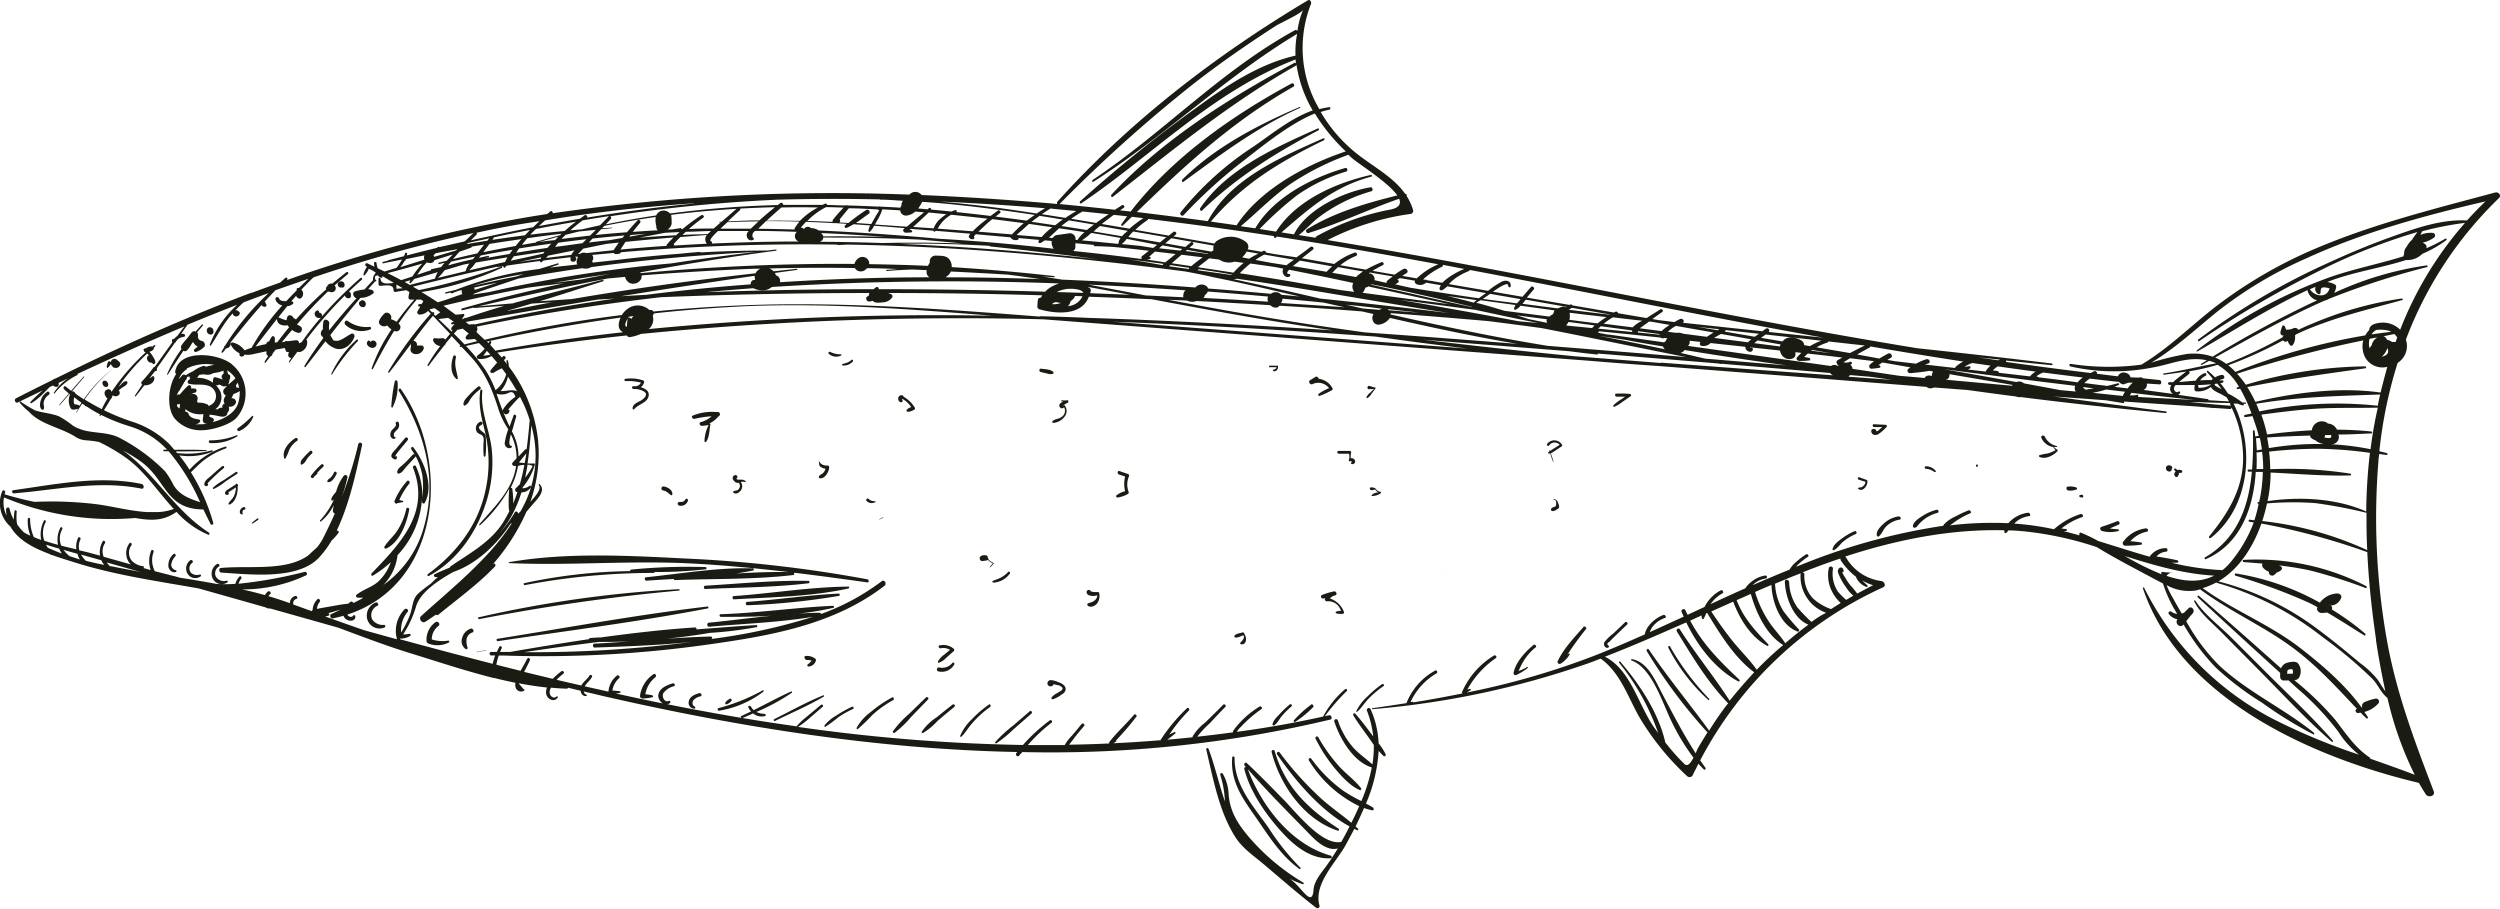 <svg xmlns="http://www.w3.org/2000/svg" viewBox="0 0 437.26 158.91"><defs><style>.cls-1{fill:#1a1c14;}</style></defs><g id="Layer_2" data-name="Layer 2"><g id="Layer_2-2" data-name="Layer 2"><path class="cls-1" d="M2.42,86.29c7.49-.6,14.84-2.34,22.33-.82.52.11.49-.73,0-.83-7.53-1.54-15,.08-22.46,1.1C2,85.78,2.1,86.31,2.42,86.29ZM62.66,77.7a67.4,67.4,0,0,1-2.89,9.24,29.56,29.56,0,0,0,1-3.42.37.37,0,0,0-.63-.32A8.15,8.15,0,0,0,58.79,86c-.33.42-.82.89-.85,1.42,0,.07.08.18.16.15a1.14,1.14,0,0,0,.3-.18A13.49,13.49,0,0,1,56,91c-.09.1,0,.3.14.2a8.35,8.35,0,0,0,2.2-2.8c0,.29-.09.59-.13.88a.57.57,0,0,0,.35.55q-1,2.22-2.1,4.4a9,9,0,0,1-1,1.49l-.07.06-1.52,1.4a0,0,0,0,1,0,0c-4,2.79-10.32,1.69-15.23,2.16-.44,0-.35.78.06.81,5,.3,13.52,1.38,17.2-2.74A17.47,17.47,0,0,0,58,94.55a12,12,0,0,0,1.21-1.35c.11-.15-.06-.5-.26-.37l-.07,0c2.27-4.71,3.49-10.56,4.45-15A.33.33,0,1,0,62.66,77.7Zm20.73,36.39,1.67-.35s0-.07,0-.06l-1.66.35S83.36,114.1,83.39,114.09Zm31-13.88c.07,0,.09-.09.07-.16a75.7,75.7,0,0,0,8.92-.47.2.2,0,0,0,0-.4,102.8,102.8,0,0,0-13,.44c-.14,0-.18.15-.14.27A92.62,92.62,0,0,0,91.69,102c-.2,0-.08.38.12.34A119.93,119.93,0,0,1,114.42,100.21Zm37.3,1.11a230.54,230.54,0,0,0-32.18-3.65c-9.93-.51-20.65-1.07-30.48.66-.07,0-.09.15,0,.16,10.13.45,20.31-.41,30.47,0,6.18.27,12.34.85,18.47,1.57-3.07-.06-6.15.07-9.24.25,1-.15,2-.32,3-.53.19,0,.13-.36-.06-.37-6.17-.19-12.56.93-18.7,1.56-.31,0-.22.62.08.6,1.58-.12,3.19-.21,4.8-.3,0,.1.09.19.21.19,6.87-.26,13.84-.08,20.67-.88.19,0,.23-.27.14-.41,4.27.51,8.53,1.09,12.79,1.69C152.05,101.94,152,101.38,151.72,101.32Zm-10.32.28c-6-.13-12,.49-18,.84-.34,0-.34.59,0,.58,6-.28,12.07-.28,18-1A.19.19,0,0,0,141.4,101.6Zm7,1c-6.67.06-13.4,1.19-20.05,1.66-.3,0-.23.59.05.57,6.62-.39,13.56-.47,20-1.9C148.61,102.91,148.57,102.6,148.4,102.61Zm-17.66,2.66c-.36,0-.34.63,0,.6a122.36,122.36,0,0,0,16-1.63c.22,0,.21-.42,0-.41C141.38,104.08,136.07,104.87,130.74,105.27Zm305.74-71.6c-11.4,3.07-22.78,5.85-33.58,10.75a79.85,79.85,0,0,0-14.34,8.47c-4.8,3.54-8.88,7.85-14,10.9a43.45,43.45,0,0,1-12.37-.14c-.28,0-.3.4,0,.46a34.53,34.53,0,0,0,14.28.19c3.39-.59,6.19-2,9.56-1.27l-1,.6c-.11.06,0,.28.08.22l1.3-.73c.2.05.39.1.59.17s.44.17.65.26c-3.06.57-6.09,1.32-9.18,1.78-.12,0-.1.25,0,.23,1.3-.18,2.61-.36,3.93-.57l-1.78,1.4a3.57,3.57,0,0,0-.48.47l-.72,0c-.28,0-.21.49.07.48h.29a2.1,2.1,0,0,0-.19.63,1,1,0,0,0,.53.94l-5.19-.7h0a1,1,0,0,0,.59-1.11l2.23.14c.42,0,.36-.72,0-.76l-2.94-.31a.53.53,0,0,0-.61-.12h-.27L372.64,66a1.1,1.1,0,0,0-.47-.64c.24.17.24.15,0,0a2.22,2.22,0,0,0-.49-.18,1.08,1.08,0,0,0-1.25.64c-1.23-.14-2.45-.3-3.68-.45.13-.23-.21-.58-.51-.43l-.56.3q-7.42-.89-14.82-1.94a.37.37,0,0,0,0-.23c2.66.27,5.33.55,8,.8.18,0,.17-.28,0-.3q-11.71-1.41-23.45-2.65c-34.5-5.64-68.71-13.23-103.21-18.93a45.3,45.3,0,0,1,14.56-4.58.54.54,0,0,0,.38-.72,9.57,9.57,0,0,0-1.12-2.42c.05-.17,0-.37-.23-.34-2.09-3-5.6-4.76-8.52-7.09a26,26,0,0,1-6.27-7.25,13.1,13.1,0,0,1,1.51-.41c.25-.05.21-.47,0-.44a15.05,15.05,0,0,0-1.75.35A21,21,0,0,1,229.3.69c.12-.3-.15-.87-.55-.63-16.09,9.59-31.26,21.25-43.81,35.22a.32.32,0,0,0,0,.4l-.74-.07q-11.46-1-23-1.5a1.39,1.39,0,0,0-1.89-.3c-.1.08-.18.16-.28.23a341.18,341.18,0,0,0-62.34,3.25c0-.22-.22-.49-.43-.32s-.36.31-.54.46l-1.93.3A251.73,251.73,0,0,0,50.14,49l.08-.08c.19-.16-.09-.5-.29-.33l-.92.82c-1.65.59-3.3,1.18-4.95,1.8a.16.16,0,0,0-.13,0l0,0c-11.62,4.37-23,9.43-34.23,15a.83.83,0,0,0-.47.23l-1.44.71c-1.68.83-3.35,1.68-5,2.52-.4.21-.11.92.3.73l.42-.21a.19.19,0,0,0-.05.25A10.77,10.77,0,0,0,5.06,72c2,2.26,5.55,2.75,8.15,4.41A3.76,3.76,0,0,0,14.9,77a19.34,19.34,0,0,1,2.41.3,31.32,31.32,0,0,1,4.75,2.79c3.3,2.36,5.6,6,8.34,8.93a9.54,9.54,0,0,1-2.62.54l-.06,0-2.08,0c-2.93-.19-6-1-8.59-1.35a65,65,0,0,0-11-.43s0,0,0,0C4.32,87.43,2.59,87,.82,86.46a1.87,1.87,0,0,1,.08-.32C1,85.79.48,85.57.36,86a5.46,5.46,0,0,0,1.48,6.12c1.31,2.35,4.11,3.77,6.88,4.8.06,0,.12.1.19.14a.11.11,0,0,0,.15,0c1.28.47,2.55.85,3.65,1.2,7.21,2.31,14.62,3.35,22,4.65l7.33,2.07,4.34,1.23a2.22,2.22,0,0,0,.65.23l.28,0,11.85,3.34c4.29,1.61,8.58,3.24,12.92,4.57s9.34,3,14.23,4.23a.15.15,0,0,0,.13,0c1.23.31,2.47.59,3.71.84a2,2,0,0,0,0,.7,1,1,0,0,0,1.56.65c.09-.07,0-.25-.1-.2l-.86-1,0-.06c1.65.32,3.3.57,4.92.74a2.08,2.08,0,0,0-.16.8,1.34,1.34,0,0,0,.77,1.28.93.93,0,0,0,1.27-.34c.06-.11-.06-.29-.18-.18-.52.46-1.11,0-1.22-.53a1.53,1.53,0,0,1,.22-1c.92.08,1.85.15,2.76.17a.24.24,0,0,0,.23-.16l2.18.52c.08.5.39,1,1,.93.13,0,.12-.22,0-.26a.62.62,0,0,1-.43-.54l3.63.86c23.5,5.38,47.87,9.26,72.19,9.73l-.18.21c-.22.3.24.74.48.44s.4-.42.59-.64a210.82,210.82,0,0,0,53.88-5.69c.39-.1.17-.83-.21-.75l-.76.16a36.37,36.37,0,0,1,3.83-4.4c.18-.16-.09-.5-.28-.33a16.28,16.28,0,0,0-3.86,4.8Q223.87,127,216.33,128a3.3,3.3,0,0,1,.69-.85c.36-.39.74-.76,1.12-1.13a23.76,23.76,0,0,1,2.49-2c.26-.18-.07-.61-.34-.43a16,16,0,0,0-4.51,4.09.8.8,0,0,0-.14.41c-2.08.28-4.15.54-6.23.76h0a15.82,15.82,0,0,1,2.2-2.35c.9-1,1.81-1.94,2.73-2.89.21-.22-.19-.57-.42-.34-1,1.05-2.08,2.08-3.13,3.11a8.79,8.79,0,0,0-2.19,2.41.29.29,0,0,0,0,.16c-1.48.16-3,.3-4.43.43.47-.36.95-.72,1.4-1.11a.14.14,0,0,0-.15-.23c-.3.13-.59.28-.89.43a27.17,27.17,0,0,1,3.4-4.17c.23-.22-.09-.65-.32-.43a30.46,30.46,0,0,0-4.53,5.41.26.26,0,0,0-.06.18c-2.75.23-5.51.41-8.26.54l.46-.32a.17.17,0,0,0,0-.2,49.2,49.2,0,0,0,3.53-4.12c.19-.23-.2-.58-.41-.34-1.37,1.63-3,3.07-4.31,4.76a.21.21,0,0,0,0,.25c-2.35.11-4.7.19-7.06.22a15.72,15.72,0,0,0,1-1.28c.54-.69,1.1-1.36,1.65-2,.2-.25-.22-.59-.44-.34-.55.67-1.1,1.34-1.66,2a8.1,8.1,0,0,0-1.3,1.69q-3.22,0-6.45,0a28,28,0,0,1,4.15-3.91c.24-.18-.05-.6-.3-.42a30.48,30.48,0,0,0-4.7,4.31,313.64,313.64,0,0,1-39.34-3.16,14.62,14.62,0,0,0,2-1.53l2.32-2c.2-.17-.1-.51-.31-.33l-2.53,2.11a11.33,11.33,0,0,0-1.74,1.65s0,0,0,0c-3.15-.45-6.3-.92-9.45-1.45l1.86-.81a2.3,2.3,0,0,0,2.1.45c.22-.06.06-.38-.12-.38a3.21,3.21,0,0,1-1.41-.33,36,36,0,0,0,6.18-3.34c.12-.08,0-.31-.11-.24-2.22,1-4.35,2.18-6.54,3.26a2,2,0,0,1-.47-.59c-.15-.28-.61-.16-.46.15a2.85,2.85,0,0,0,.46.67l-1.68.8c-.15.06-.12.24,0,.33q-6.48-1.09-12.93-2.38a.82.82,0,0,0,.48-.3c.11-.13-.06-.38-.23-.3-.78.37-1.26-.71-1-1.31a3.14,3.14,0,0,1,1.88-1.24c.32-.12.08-.6-.22-.51-1.07.35-2.48.88-2.53,2.2a1.62,1.62,0,0,0,.82,1.31l-.63-.12q-3.85-.78-7.69-1.64c.27,0,.53,0,.79-.09s.11-.25,0-.27c-.44-.06-.87-.1-1.31-.14a3.61,3.61,0,0,1,1.18-2.16c.26-.22-.13-.66-.39-.44a3.94,3.94,0,0,0-1.48,2.8v0l-4.15-.93.06-.11c.36-.56.9-.93,1.21-1.53.14-.27-.29-.51-.44-.24-.36.63-1.1,1.08-1.42,1.74l-4.33-1a9.2,9.2,0,0,1,1.19-1.06c.26-.2-.08-.63-.34-.44a13.14,13.14,0,0,0-1.53,1.33l-5-1.21c.34-.66.68-1.31,1-2,.14-.28-.27-.63-.43-.34-.39.72-.79,1.43-1.19,2.15l-4.22-1.06c0-.21.06-.41.11-.62a8.35,8.35,0,0,1,.3-1l.33,0a.16.16,0,0,0,.14,0l.2,0a206.15,206.15,0,0,0,37-2.07c10.47-1.49,21.25-3.52,29.8-10.13.43-.33,0-1.14-.47-.81a40.32,40.32,0,0,1-10.63,5.75.26.26,0,0,0-.25-.21c-1.19,0-2.4.06-3.6.13a52,52,0,0,0,6-1c.17,0,.12-.36-.06-.35-6.56.28-13.08,1.26-19.67,1.47-.27,0-.21.46.06.46,2.93,0,5.92,0,8.9-.2-3.67.37-7.34.86-11,1.22-.43.05-.34.75.06.71,6-.54,12.19-.74,18.15-1.74a101.55,101.55,0,0,1-17.75,3.87.23.23,0,0,0-.13-.42c-6.78.18-13.55.88-20.32,1.25-.42,0-.35.69,0,.68,5.69-.2,11.43-.4,17.1-1a215.7,215.7,0,0,1-29.4,1.81c4.33-.67,8.66-1.24,13-1.79a113.29,113.29,0,0,0,19.48-1.59,67.46,67.46,0,0,0,8.17-1c.17,0,.13-.37-.05-.36-3.51.19-7,.5-10.52.75a.22.22,0,0,0-.17-.34c-5.53.35-11,1-16.54,1.75-.59,0-1.19.07-1.79.09a.29.29,0,0,0-.26.21c-4.62.68-9.23,1.45-13.82,2.24l-1.75,0c.11-.22.2-.45.31-.67s-.28-.51-.42-.24-.3.59-.44.91l-1,0c-.36,0-.34.59,0,.61l.71,0a9.77,9.77,0,0,0-.44,1.46q-8.15-2.09-16.24-4.3l.08-.12a2.92,2.92,0,0,0,1.76-.48c.15-.09,0-.38-.14-.35a4.78,4.78,0,0,1-1.12.11,18.07,18.07,0,0,0,2.27-4.92c.78-2.48,3.82-4.49,6.49-6,4.11-1.41,7.65-4.83,10-8.41l.27-.15C85.58,97.72,79,102.9,73.63,107.78c-.46.42.17,1.3.7,1s1.28-.84,1.92-1.28a.32.32,0,0,0,.44,0c3.33-2.73,6.93-5.32,9.9-8.44.17-.18,0-.61-.26-.45l-.14.1a35.87,35.87,0,0,0,5.89-9.21c.39-.45.76-.9,1.12-1.31.75-.87,2.34-2.37,1.19-3.5-.1-.11-.23.08-.15.18.48.57-.35,1.7-1.48,2.89a25,25,0,0,0,1.33-10.94A26,26,0,0,0,89,64.11a6,6,0,0,0-.15-1,.14.14,0,1,0-.27.07,4.28,4.28,0,0,1,.07.48l-.5-.66.24-.3c.21-.26-.23-.59-.45-.34l-.16.18c-.25-.3-.53-.58-.78-.87q11.3-1.78,22.63-3a.56.56,0,0,0,.57.29,8,8,0,0,0,1.88-.55,568,568,0,0,1,70.39-2.56q47.81,3.66,95.63,7.26,6,.51,12,.91,23.43,1.8,46.87,3.65a1,1,0,0,0,.56.25,1.47,1.47,0,0,0,.75-.15l5.81.44c2.85.39,5.69.78,8.54,1.14a1.38,1.38,0,0,0,.8.1c8.45,1.07,16.92,2,25.4,2.8.17,0,.16-.27,0-.29q-9.85-1.28-19.68-2.62l9.19.67,3,.49c.17,0,.23-.15.16-.27,4.25.3,8.5.58,12.76.87l2.71.25a.29.29,0,0,0,.22,0l2.84.19a.24.24,0,0,0,.24-.34,20.83,20.83,0,0,1,2.05,8.33c.19,5.7-2.48,10.06-5.93,14.29-.13.16.1.41.27.28,6.83-5.34,7.82-15.87,4-23.51h.68a6.66,6.66,0,0,0,.85.31.19.19,0,0,0,.22-.29h.34c.12,0,.1-.22,0-.22l-.58,0a14.39,14.39,0,0,0-2.5-1.57A17.68,17.68,0,0,0,388.33,67c.14,0,.28,0,.42-.06s.24-.39,0-.41l-.62,0a3.78,3.78,0,0,1,.66-.25c.48-.12.22-.8-.23-.71a4,4,0,0,0-1.15.43,14.32,14.32,0,0,0-1.22-1.12c-.14-.11-.27.12-.16.23.35.38.68.76,1,1.15a2.08,2.08,0,0,0-.21.21c-.65,0-1.31,0-2,.07a2.13,2.13,0,0,1,.94-.8c.28-.12.11-.58-.17-.47a3.06,3.06,0,0,0-1.55,1.31c-1,.07-1.94.16-2.91.24.56-.48,1.15-.93,1.73-1.4a.32.32,0,0,0,0-.47,40.29,40.29,0,0,0,5-1.14,10.59,10.59,0,0,1,3.75,3.85l-.33.1a.16.16,0,0,0,.07.3c.15,0,.3-.06.45-.09a27.8,27.8,0,0,1,2,4.35l-1.15.25c-.22.06-.17.42.06.39l1.26-.18c.26.74.5,1.45.71,2.1.14.45.26.9.38,1.36l-.63.08c0-.3-.05-.6-.08-.89s-.31-.22-.31,0a65,65,0,0,1-.14,6.69h-.64c-.23,0-.16.38.06.38l.54,0c-.55,6-2.46,11.65-8.21,15-.15.09,0,.38.14.31,6.14-2.68,8.34-9,8.75-15.27l1.23,0a25.23,25.23,0,0,1-.64,5.27l-.18,0c-.16,0-.11.33.05.31h.05A25.77,25.77,0,0,1,394.3,91l-.87-.11a.19.19,0,0,0,0,.37l.76.12a23.87,23.87,0,0,1-4.1,7,10.07,10.07,0,0,1-1.36,1.34,46.13,46.13,0,0,1-8.93-1.3l1,0c.29,0,.24-.38,0-.43-1.2-.26-2.41-.48-3.62-.66a2.5,2.5,0,0,1,1.66-.84c.41,0,.32-.65-.07-.62A3.46,3.46,0,0,0,376,97.32s0,0,0,.06c-3-.85-6-1.83-9-2.75a28.26,28.26,0,0,0-3-1.45c-.29-.12-.41.26-.27.46-.92-.25-1.84-.5-2.76-.73l.45-.07c.17,0,.1-.3-.05-.31l-.82-.09a11.76,11.76,0,0,1,3.64-2c.34-.12,0-.63-.29-.53a13,13,0,0,0-4.6,2.61s0,0,0,.06a47.64,47.64,0,0,0-7-1c.1-.1.2-.21.31-.3a4.25,4.25,0,0,1,2.28-1c.4-.06.16-.64-.2-.6a5.6,5.6,0,0,0-2.73,1.16,4.8,4.8,0,0,0-.69.67,62.4,62.4,0,0,0-10.23.38c.17-.11.33-.21.46-.31.28-.23.58-.43.88-.63a13.3,13.3,0,0,1,2.21-1.16c.34-.14,0-.66-.3-.52A19.53,19.53,0,0,0,342,90.34,6,6,0,0,0,340,91.73a1,1,0,0,0-.11.23,108,108,0,0,0-23.75,6.38c-.67.25-1.32.53-2,.79a3.74,3.74,0,0,1,.25-.29,11.59,11.59,0,0,1,1.82-1.45c.27-.17-.06-.6-.32-.43a14.53,14.53,0,0,0-1.87,1.44A4.77,4.77,0,0,0,313,99.63q-3.24,1.31-6.45,2.71a.94.94,0,0,0,.1-.1,4.06,4.06,0,0,1,2.2-1.06c.33-.06.22-.57-.09-.52a5,5,0,0,0-2.49,1.14,4.24,4.24,0,0,0-1,1.09q-3.06,1.36-6.09,2.78a6.08,6.08,0,0,1,2.08-1.89c.33-.18,0-.7-.31-.52a6.78,6.78,0,0,0-2.39,2.16,7.23,7.23,0,0,0-.44.74l-2.95,1.37c-.13-.26-.26-.51-.38-.78a.36.36,0,1,0-.66.29c.12.27.23.54.36.81l-5.95,2.72a4.37,4.37,0,0,1,.47-.91,4.56,4.56,0,0,1,2.21-1.58c.34-.12,0-.63-.28-.52-1.3.45-3,1.86-3.26,3.4-2.81,1.25-5.64,2.47-8.5,3.6a135.11,135.11,0,0,1-22.65,6.57l.65-.39c.1-.07.06-.3-.09-.26l-.45.14a16,16,0,0,1,5-5.52c.27-.18-.08-.61-.35-.44a14.1,14.1,0,0,0-5.56,6.35.22.22,0,0,0,.07.27q-4.29.87-8.61,1.57v0c0-.11-.13-.18-.18-.07l-.29,0a11.13,11.13,0,0,1,4.53-5c.29-.16.05-.65-.22-.5a11.11,11.11,0,0,0-5,5.61.22.22,0,0,0,0,.08c-2,.32-4,.62-6,.9-.09,0-.08.18,0,.17A152.76,152.76,0,0,0,277.84,116c.7-.25,1.39-.53,2.08-.79l.06,0c3.36,2.43,4.66,6.45,6.62,10a46,46,0,0,0,8.47,10.53.63.63,0,0,0,1-.16c.32-.68.67-1.34,1-2,.3.34.61.68.94,1,.18.17.41-.12.28-.3-.32-.42-.62-.86-.92-1.29a67.79,67.79,0,0,1,32-30.27c.58-.26.19-1-.28-1.09a8.35,8.35,0,0,1-6.2-4.11.73.73,0,0,0-.18-.17c9-2.94,18.37-4.84,27.86-4.6a1.71,1.71,0,0,0,0,.32.2.2,0,0,0,.33.13,1.66,1.66,0,0,0,.37-.43c.87,0,1.75.08,2.62.15a59.38,59.38,0,0,1,12.84,2.77c3.26,2,6.69,3.76,10.07,5.57.48.26,1,.53,1.51.79a23.23,23.23,0,0,0,2.49,5.32,1.92,1.92,0,0,1-1-.37c-.28-.21-.69.09-.45.4a2.37,2.37,0,0,0,1.48.91,1.63,1.63,0,0,0-.09.19c-.27.73.67,1.4,1.18.72h0a37.82,37.82,0,0,0,5.7,7.61,52.18,52.18,0,0,0,8,6.06,72,72,0,0,0,9,5.56c.17.08.2-.2.09-.29-5.28-4.26-11.57-7.12-16.57-11.78a34.14,34.14,0,0,1-5.76-7.73l.8-1a2.28,2.28,0,0,0,.42-.5c.32-.52-.34-1.23-.82-.76l-.76.76a1.92,1.92,0,0,1-.42.16c-.54-.92-1.08-1.84-1.59-2.79a15.3,15.3,0,0,1-1.07-2.18,8.16,8.16,0,0,0,5.13.94l.74-.2s0,0,0,0c4.74,3.54,10.15,6,15,9.35s8.51,7.41,12.44,11.56c-.44.08-.25.74.16.72a3.81,3.81,0,0,0,.47-.07l1,1c.17.17.34-.1.24-.26s-.39-.57-.58-.86a4.9,4.9,0,0,0,2.43-1.47.52.52,0,0,0-.52-.85,9.45,9.45,0,0,0-1.87.59.76.76,0,0,0-.42.94l-.12,0c-2.89-4-6.92-7.46-10.78-10.44-5.31-4.1-11.61-6.52-17-10.42a13.46,13.46,0,0,0,2.39-1,.21.21,0,0,0,.1.08,53.64,53.64,0,0,1,18.56,9.54,76.68,76.68,0,0,1,8.58,7.19c1.08,1.1,1.55,2.54,2.68,3.38a59.8,59.8,0,0,0,4.78,13.46c-2.59-1-5.2-1.91-7.81-2.83a.19.19,0,0,0-.08-.21c-2.57-1.72-4.15-4.17-6-6.57a52.82,52.82,0,0,0-6.86-6.68l-.29-.26a2.75,2.75,0,0,0,.41-.11c.5-.2.68-.94.68-1.43a2,2,0,0,0-.55-1.49c-.44-.34-1.38-.16-1.87,0a1.44,1.44,0,0,0-.7.44l-.06.08a1.94,1.94,0,0,0-.27.43q-7.12-6.37-14.34-12.67c-.18-.16-.36.11-.2.26q7.17,6.65,14.41,13.22a3.65,3.65,0,0,0,0,.74.6.6,0,0,0,.62.58l.86,0,1.5,1.38A48.33,48.33,0,0,1,409,128a15.68,15.68,0,0,0,3.6,4,109,109,0,0,1-15.2-6.34,51.93,51.93,0,0,1-22.38-22.86c-.08-.17-.26,0-.21.13,6.58,19.33,29.66,29.58,48.26,34,.39.68.79,1.35,1.21,2s1.72.33,1.39-.53c-3.38-8.86-6.57-17.26-8.23-26.66A122,122,0,0,1,416,80.66c0-.42.09-.83.13-1.25l1.33.17c.18,0,.17-.28,0-.33-.42-.12-.87-.22-1.3-.33a77.94,77.94,0,0,1,3.2-15.45,3.49,3.49,0,0,0,1.44-4.07,67.33,67.33,0,0,1,16.31-24.78C437.54,34.18,437,33.53,436.48,33.67ZM356.05,65a3.58,3.58,0,0,0-1,.83l-5.46-.63a.24.24,0,0,0-.16-.29l-.87-.13a4.73,4.73,0,0,1,.85-.7C351.61,64.4,353.83,64.7,356.05,65Zm-6.23-2.11-.32.13L346,62.51Zm-4.89.61a.31.31,0,0,0,.1,0l3.13.45a4.63,4.63,0,0,0-.83.94.29.29,0,0,0,0,.1l-3.13-.36a2.46,2.46,0,0,0,.39-.22c.15-.1,0-.39-.15-.36a5.87,5.87,0,0,1-.83.1A5.29,5.29,0,0,1,344.93,63.5Zm-25.16-3.78,6.39.71c-.87.42-1.74.86-2.59,1.32l-5.85-1a9.3,9.3,0,0,1,1.85-.82A.25.25,0,0,0,319.77,59.72ZM190.52,50.33l-.29-.16,1.31.24,6.15,1.15-7-.28c0-.15.07-.29.1-.44A.55.55,0,0,0,190.52,50.33Zm-1.8.87-3.89-.12a5.56,5.56,0,0,1,1.71-.53c.57-.1,2.74-.07,2.92.68Zm.61.61a3,3,0,0,1-2.54,1.73,1.76,1.76,0,0,0,.48-.88,2,2,0,0,0,.7-.73.23.23,0,0,0,0-.16Zm-110.16,6L79,58l-2.29-2.2c.56-.06,1.12-.13,1.67-.21.34.24.69.47,1,.71l-.35.08a.19.19,0,0,0,0,.35.14.14,0,0,0,.13,0l.35-.08c-.16.2-.34.41-.5.62A.36.36,0,0,0,79.17,57.84Zm-3.54-3.2,0,.06c-.16-.15-.32-.3-.47-.46l0,0a.12.12,0,0,0,0-.1L76,53.9c.35.23.68.49,1,.72l-.83.62,0,0L75.89,55l0,0C76.08,54.78,75.8,54.44,75.63,54.64Zm12.08-8a100.76,100.76,0,0,1-14.44,4.13l-1.06-.6q7.33-1.84,14.72-3.49a.1.1,0,0,0,.11.05l1-.14h0c0,.14.14.39.28.24s.18-.22.28-.33q2.91-.43,5.83-.82a.21.21,0,0,0,.32.19l.31-.27c1.59-.21,3.17-.39,4.75-.58a1.11,1.11,0,0,0,0,.51.45.45,0,0,0,.4.28.53.53,0,0,0,.59-.56.27.27,0,0,0-.21-.27l0-.06.45,0a.75.75,0,0,0,0,.26,1.15,1.15,0,0,0-.08,1.11l-1.87.21c-1,.1-2,.22-2.95.35l1.5-.53c.11,0,.06-.28-.07-.24l-3.27,1a60.58,60.58,0,0,0-14.63,3.66c-.57.14-1.15.26-1.72.41-.13,0-.1.28,0,.24l.9-.2c0,.1.09.19.19.15l1.16-.45.59-.13a.88.88,0,0,0,.08.71l-.44.14c-1.26.43-2.55.94-3.87,1.29-.94-.62-1.88-1.22-2.84-1.79a53.2,53.2,0,0,0,14-4.21C87.91,46.79,87.84,46.57,87.71,46.62ZM70.17,49c-.8-.43-1.59-.84-2.38-1.23,2-.52,4-1.07,6.06-1.66l-.12.14a17,17,0,0,0-1.61,2.11Zm.26,1.41-1.09.1,0-.75h0Zm3.81-5L70,46.74a5.71,5.71,0,0,0,.77-1.12.13.13,0,0,0,.17-.09c0-.07,0-.13.07-.2,1.08-.22,2.16-.46,3.24-.67A.93.93,0,0,0,74.24,45.44Zm40.56-5.85c0,.07,0,.15,0,.23a.76.76,0,0,0,.26.49c-1.46.07-2.92.17-4.38.28.41-.54.83-1.06,1.27-1.58.24-.27-.19-.71-.44-.44-.63.68-1.25,1.37-1.85,2.08-1.82.14-3.65.29-5.47.48l.94-1,1.93-.2a0,0,0,0,0,0-.09l-1.74.1c.12-.14.25-.27.37-.4q4.48-.91,9-1.56A3.87,3.87,0,0,0,114.8,39.59Zm2.67-.59h0c0-.15,0-.38,0-.43a5.79,5.79,0,0,0-.07-.82.58.58,0,0,0,0-.14c3.8-.49,7.6-.82,11.42-1.06-.87.77-1.75,1.52-2.63,2.27l-.41,0s0,.08,0,.08l.31,0c-.43.36-.84.74-1.26,1.1-1.45,0-2.9,0-4.35.1a24.62,24.62,0,0,1,2.53-2c.26-.18-.07-.61-.34-.43a32.8,32.8,0,0,0-3.31,2.44h-.18c0-.08,0-.21-.11-.19l-1.52.24-.77,0a1.5,1.5,0,0,0,.72-1.22C117.46,39.12,117.46,39.18,117.47,39Zm12-2.49q3-.16,6.07-.24-1.4,1.13-2.73,2.31c-1.83,0-3.67.08-5.5.18.69-.65,1.38-1.31,2.1-1.95A.27.27,0,0,0,129.49,36.51ZM158.4,40.7a7,7,0,0,0,1-.06c.22,0,.17-.33,0-.38l-.3-.07.19-.16,3.9.31h.07a.19.19,0,0,0,.3.14.63.63,0,0,0,.12-.11l6.05.51c-.05.06-.11.12-.15.18-.61.75,1.18,1.19.77.29h0c.09-.13.2-.25.31-.38l6.08.54a.5.5,0,0,0,.13.19,1.08,1.08,0,0,0,1.22.2.16.16,0,0,0,0-.27l3.68.33-.13.21c-.11.22.18.44.37.33a6.76,6.76,0,0,0,.72-.46l1.22.11a1.83,1.83,0,0,0,.35,1.36q-9.93-1.17-19.93-1.74c-7-.64-14.1-1.14-21.17-1.46a2.45,2.45,0,0,0-1.36-.41.77.77,0,0,0-1.1,0l-.11.15-.08,0a.22.22,0,0,0-.14-.17l-.35-.08c.3-.34.6-.67.91-1,1.63.06,3.27.14,4.9.23h.32l1.91.12a3.14,3.14,0,0,0-.32.31c-.15.17.05.5.27.41a8.07,8.07,0,0,0,1.23-.65l2.92.21a3,3,0,0,0-.32.92c0,.12.14.3.26.19a3.61,3.61,0,0,0,.74-1.06c1.79.13,3.57.28,5.36.42l-.22.21C157.83,40.4,158.17,40.7,158.4,40.7Zm38-1.25c.53-.52,1-1,1.58-1.53l2,.24A18.81,18.81,0,0,0,197.56,40l-4.85-.82c.68-.55,1.38-1.08,2.09-1.6l2.35.25c-.34.45-.68.91-1,1.38C196,39.36,196.2,39.6,196.36,39.45ZM244.31,49l.51-.36,2.68.46c-.16.23.05.5.26.6a1.51,1.51,0,0,0,1.67-.26l2.59.45a1.49,1.49,0,0,0-.24.51.32.32,0,0,0,.44.36,4.29,4.29,0,0,0,.92-.68l6.77,1.18c-.42.29-.84.59-1.25.91q-6-.85-12.05-1.86L244,49.73a1.6,1.6,0,0,0,.62-.41A.23.23,0,0,0,244.31,49Zm30.24,6a.67.67,0,0,0,0-.2s0-.06,0-.1c2.15.27,4.3.51,6.45.76a11.51,11.51,0,0,0-1.58,1.11l-4.92-.63A2.69,2.69,0,0,0,274.55,54.91ZM280,57.06l5.42.73a.94.94,0,0,0,.1.28l-6-.59Zm-.46,1.08a.18.18,0,0,0,.09-.2l1.06.1c3.24.32,6.48.66,9.71,1a.76.76,0,0,0,.47.14.32.32,0,0,0,.19-.07l.57.06a2,2,0,0,0-.27.42l0,.08a.71.71,0,0,0-.3.21l-9.5-1.34-.23,0-1.81-.34Zm6.9-.22,3.82.51s0,.08,0,.11l-2.66-.27-1.11-.11s0,0,0,0A.24.24,0,0,0,286.43,57.92Zm-2.23,1.51c1,.19,2.05.39,3.08.57,1.19.21,2.38.4,3.58.6a.79.79,0,0,0,.71.61h.09l.06,0q-6-1.3-12.08-2.47Zm6.67-1.76-.27.24-3.81-.49,1.65-1.18.58.06,3,.53A11.53,11.53,0,0,0,290.87,57.67Zm-5.31-.41-5.07-.64a11.43,11.43,0,0,1,1.6-1.12c1.28.15,2.55.31,3.83.45l1.33.15A5.23,5.23,0,0,0,285.56,57.26Zm-4-2.22q-3.61-.42-7.21-.87l.58-.33,6.7,1.17Zm-2.67,1.88c-.15.15-.3.3-.44.46L274,56.94a.89.89,0,0,0,0-.14,2.18,2.18,0,0,0,.35-.49Zm-5-3.16a1,1,0,0,0-.68-.1,2.58,2.58,0,0,0-.57.21,1.05,1.05,0,0,0-.24.06c-2-.25-4.07-.53-6.11-.79.15-.2.3-.4.44-.57l.14-.15L274,53.67Zm-2,.53a.82.82,0,0,0-.13.35.06.06,0,0,0,0,0,3.18,3.18,0,0,0-.16.32,3.78,3.78,0,0,0-.63.41l-7.81-1c-1.65-.5-3.3-1-5-1.42.27-.14.52-.29.78-.44l6.13.84a1.86,1.86,0,0,0-.26.62.19.19,0,0,0,.25.21,2.47,2.47,0,0,0,.88-.71Zm-41-2.07c-5-1.16-10.07-2.3-15.11-3.38l.55-.09c12.41,1.78,24.72,4.09,37.1,6Q242.19,53.39,230.9,52.22Zm17.26,2.46-5.24-.41a1.1,1.1,0,0,0-.23-.2h0C244.51,54.27,246.34,54.46,248.16,54.68ZM241.72,54a1.38,1.38,0,0,0-.43.19l-2.93-.23-2.91-.66C237.54,53.48,239.63,53.72,241.72,54Zm-6.56-.26q-5.55-.39-11.11-.74l0,0a1.36,1.36,0,0,0,.26-.76c2.4.22,4.81.44,7.22.69Zm8.57-1.44,14.34,1.9c3.16.68,6.31,1.36,9.47,2h0l1.49.3-3.4-.31-2.35-.44Q253.52,53.93,243.73,52.26Zm14.06.64c-1.54-.41-3.09-.8-4.64-1.17l5.11.73c-.15.12-.3.23-.44.36A.11.11,0,0,0,257.79,52.9Zm9.55,2.87c-.67-.23-1.34-.44-2-.65l4.06.53,1.16.16a.58.58,0,0,0,.07.62Zm-2-2.75c-1.65-.22-3.31-.42-5-.65l-1-.13.93-.64.36-.25.49.09,4.82.84C265.84,52.52,265.59,52.76,265.37,53Zm-7.89.66c-3.37-.74-6.74-1.48-10.11-2.25l-7.6-1.69.12-.06C245.79,50.88,251.64,52.24,257.48,53.68Zm-14.8-4.63a.37.37,0,0,0-.11.4L240.4,49a1,1,0,0,0-1-1.19l.2-.15,4,.69C243.26,48.59,243,48.81,242.68,49.05Zm-2.84,1.12,13.69,3-15.2-2a1.47,1.47,0,0,0,.23-.26,3.7,3.7,0,0,0,.29-.66.85.85,0,0,0,.52-.21Zm-2.63-1.75-3-.55-1.15-.19a11.1,11.1,0,0,1,1-1l4.36.76A9.17,9.17,0,0,0,237.21,48.42Zm-.51,1.08a1.45,1.45,0,0,0,.2,1.51h0l-2.3-.3L224.39,49c-2.51-.41-5-.82-7.55-1.21a19.82,19.82,0,0,1,1.86-1.7c1.48.21,3,.41,4.44.64l1.33.26h0c-.45.7.35,1.86,1.12,1.35.16-.11.1-.42-.11-.42-.55,0-.34-.38,0-.74C229.21,47.91,233,48.69,236.7,49.5Zm-4.63-2q-3-.51-5.91-1c.33-.26.66-.52,1-.79l.23-.17,5.64,1A12,12,0,0,0,232.07,47.49Zm-7-1.14-2.79-.44-2.67-.5a14,14,0,0,1,1.54-.93l5.23.9A12.31,12.31,0,0,0,225.06,46.35Zm-6.52-1.13L217.25,45a3.41,3.41,0,0,0,.8-1l2.06.36A13.71,13.71,0,0,0,218.54,45.22Zm-1,.71a13.69,13.69,0,0,0-1.78,1.71c-2-.31-3.93-.61-5.9-.9a.15.15,0,0,0-.18-.05l0,0-.16,0,2-1.56,1.73.22a3.12,3.12,0,0,0,2.71.36Zm-73.65-4.88a1.61,1.61,0,0,0-.24-.34c3.75.17,7.49.4,11.23.67-3.6-.09-7.21-.12-10.81-.09-.12,0-.11.22,0,.21,5.62,0,11.24.09,16.85.36q3.73.31,7.46.68c-4.65-.16-9.32-.2-14-.08q-5.5-.2-11-.22A.83.83,0,0,0,143.88,41.05Zm29.24,2c6.29.65,12.56,1.41,18.83,2.22-6.28-.68-12.57-1.28-18.87-1.75q-7.82-.58-15.67-.92C162.65,42.54,167.89,42.71,173.12,43Zm23.17-1.77c-1.67-.28-3.35-.57-5-.84.33-.3.66-.6,1-.87l.11-.09,4.87.85A12.16,12.16,0,0,0,196.29,41.24Zm6.12,1.49-.69.55L199.38,43l-3.2-.31a4.28,4.28,0,0,0,.89-.91ZM196,41.62a2,2,0,0,0-.38.94.3.3,0,0,0,0,.1c-2.13-.21-4.27-.43-6.4-.62a11.07,11.07,0,0,0,1.64-1.29C192.59,41,194.3,41.33,196,41.62Zm-7.5.28s0,0,0,.07l-.38,0v-.14a1,1,0,0,0-1.27-1l-2.05.29a1,1,0,0,0-.67.51l-.69-.06c.62-.52,1.2-1.1,1.8-1.64,1.37.2,2.73.4,4.09.62l.36.06A5.69,5.69,0,0,0,188.5,41.9Zm-.84,2a.79.79,0,0,0,.43-.68c0-.22,0-.45,0-.68l3.45.32h-.16c-.11,0-.1.2,0,.2,1.13,0,2.25.08,3.38.13l3.57.37,2.62.3-1.18.92a.38.38,0,0,0-.06.53C195.72,44.78,191.69,44.3,187.66,43.89Zm15.82,2.26a.44.44,0,0,0-.12.22c-2-.36-3.93-.71-5.9-1Q200.48,45.73,203.48,46.15Zm-2.93-.74.55-.1a.2.2,0,0,0,0-.39l-.14,0L202,44l3.63.43c-.62.47-1.24,1-1.83,1.46C202.73,45.71,201.65,45.55,200.55,45.41Zm2.17-2,.6-.5,3.48.63-.37.28-1.83-.2Zm1.92,2.93,3.36.5a.3.3,0,0,0-.05.2l-3.43-.47A.51.51,0,0,0,204.64,46.32Zm.3-.31c.58-.49,1.15-1,1.72-1.49l3.71.46a23.38,23.38,0,0,0-2,1.54Zm2.41-2.1.27-.24,3.7.67-.09.06C209.94,44.22,208.64,44.06,207.35,43.91ZM215.44,48l-.07.09-5.93-.83a1.19,1.19,0,0,0,.23-.16C211.6,47.36,213.52,47.67,215.44,48Zm-3.22-4.2-.34.21-3.83-.68c.2-.18.4-.36.61-.53s-.09-.64-.34-.43l-1,.82-3.52-.63,1.08-.9,7.25,1.27.14,0A3.34,3.34,0,0,0,212.22,43.77Zm-9.35-1.4-5.51-.95a7.1,7.1,0,0,1,.53-.65c.1-.11.22-.2.32-.31l5.79,1ZM191.72,39l0,0-4.37-.74c.63-.44,1.28-.87,2-1.27l4.56.48C193.12,38,192.41,38.46,191.72,39Zm-.37.28c-.41.3-.85.61-1.26.95-1.49-.24-3-.48-4.45-.7l.41-.33c.3-.23.61-.44.91-.66ZM185.07,39l-.53.4c-1.37-.2-2.73-.41-4.1-.6.17-.14.34-.29.52-.42s.58-.42.87-.63c1.37.21,2.73.44,4.1.66C185.64,38.57,185.35,38.75,185.07,39Zm-1,.75a10.6,10.6,0,0,0-1.88,1.71l-4.37-.36a10.57,10.57,0,0,1,1.06-.94c.36-.34.72-.66,1.09-1ZM177,41l-5.88-.48c.2-.18.39-.35.53-.49l1-.94c.29-.26.59-.51.9-.76,1.84.22,3.67.46,5.5.7A24.21,24.21,0,0,0,177,41Zm-6.87-.55-6-.45L164,40l.15-.26a6.07,6.07,0,0,1,2.21-2.18q3.18.32,6.36.69A19.61,19.61,0,0,0,170.14,40.45Zm-5.56-2.27a4,4,0,0,0-1.26,1.76l-3.6-.25c.93-.81,1.83-1.68,2.72-2.52,1,.09,2.07.2,3.11.3A6,6,0,0,0,164.58,38.18Zm-11.87.45-.31.56L149.71,39c.77-.52,1.51-1.1,2.24-1.61.42-.29-.07-.92-.46-.65A30.94,30.94,0,0,0,148.4,39l-1.57-.09a.47.47,0,0,0,.09-.45.22.22,0,0,0-.07-.09c.54-.64,1.07-1.3,1.61-1.94l0,0c1.68,0,3.37.12,5.06.2.08.13.26.16.32,0h0a7.84,7.84,0,0,1-.57,1Zm-7-.19a.38.38,0,0,0-.06.37c-1.47-.06-3-.13-4.43-.17a12.37,12.37,0,0,1,3.27-2.41c1,0,2,.05,3.06.08C146.89,37,146.26,37.7,145.68,38.44Zm-5.76.18c-2,0-3.92-.07-5.87,0l.15-.14c.8-.75,1.62-1.48,2.45-2.19,2.13-.05,4.27-.05,6.4,0A12.28,12.28,0,0,0,139.92,38.62Zm-15.57,3.57c-.58-.13,1.05-1.63,1.22-1.79h0c1.79,0,3.58,0,5.37,0a1,1,0,0,0-.21,1.28.77.77,0,0,0,1,.27c.15-.09.13-.37-.07-.38a.91.91,0,0,1,.41-1.18c2.42,0,4.85.07,7.28.16a1,1,0,0,0,.32,1.69c-5.07,0-10.14.14-15.2.36A.28.28,0,0,0,124.35,42.19Zm-6.53.47c.38-.41.77-.81,1.16-1.2,1.54-.12,3.08-.25,4.63-.36a1.21,1.21,0,0,0,0,1.53c-1.91.09-3.81.2-5.72.32,0,0,0-.05,0-.09A.28.28,0,0,0,117.82,42.66Zm1.53-1.56.58-.56c1.23,0,2.45-.09,3.68-.12h.73c-.2.18-.4.34-.59.52h0C122.27,41,120.81,41,119.35,41.1ZM126,40l.82-.76.4-.38c1.82-.08,3.64-.12,5.46-.14-.46.42-.92.85-1.36,1.28C129.56,40,127.78,40,126,40ZM139,39.9a.33.33,0,0,0,0,.24h-.19q-3.09-.1-6.2-.13l.35-.33c.33-.33.67-.64,1-1,2,0,3.91,0,5.87.09A8.73,8.73,0,0,0,139,39.9Zm-20.14.69-.62.56q-3.22.16-6.45.42l4.56-.86ZM80.87,54.27l2-.48s0,.08.08.08c1.75-.14,3.49-.25,5.24-.38q-3.41,1-6.72,2.14a.18.18,0,0,0-.23,0l-.07.08-.39.13.41-.64c.07-.1,0-.32-.14-.3a12.46,12.46,0,0,1-1.37.13c-.48-.36-1-.72-1.45-1.06a.26.26,0,0,0-.13-.1c-.18-.12-.35-.27-.54-.39Q85,51.69,92.4,50.3q3.12-.4,6.26-.76c-6,1.29-12,2.75-17.88,4.42C80.6,54,80.69,54.31,80.87,54.27Zm15.94-4.79c3.3-.58,6.62-1.1,9.94-1.59q-2.55.48-5.09,1Zm-11.23,1.6-2.86.44a.73.73,0,0,0,.16-.14c.55-.21,1.09-.41,1.62-.58l6.18-2.08q5.58-1,11.17-1.81a2.25,2.25,0,0,0,1.15,0,.9.9,0,0,0,.35-.18c9.55-1.31,19.16-2.16,28.85-2.66q-7.41.86-14.79,2A235.2,235.2,0,0,0,85.58,51.08ZM82.76,50a59.37,59.37,0,0,1,8.84-2.06l-1.37.44C87.73,48.85,85.24,49.4,82.76,50Zm4.08-.51-.66.21-3.14,1a.84.84,0,0,0-.15-.38l0,0C84.18,50,85.5,49.72,86.84,49.46Zm15.9-5.21a3.72,3.72,0,0,0-.57-.08,1,1,0,0,0-.75.23l-.3,0,.88-.94c1.38-.28,2.75-.57,4.13-.84l2.11-.22c-.32.44-.63.88-.92,1.33C105.79,43.92,104.27,44.08,102.74,44.25ZM89.32,45.6l.54-.77c1.79-.28,3.58-.54,5.37-.8l-.21.32Q92.17,45,89.32,45.6Zm5.33-.6c0,.09-.07.19-.11.28-1.26.17-2.52.35-3.77.54ZM81.48,47.42l-4.9,1.19a9,9,0,0,0,1.18-1.34l3.34-1,1-.18a4.09,4.09,0,0,0-.61,1.17A.19.19,0,0,0,81.48,47.42Zm-3.09-1c.14-.2.29-.4.44-.58l.08-.09c1.4-.31,2.8-.6,4.2-.88l-.39.46C81.27,45.66,79.83,46,78.39,46.42Zm4.81-.49c1.85-.33,3.71-.62,5.56-.92-.15.27-.3.54-.42.81-2.11.48-4.21,1-6.3,1.46A6.88,6.88,0,0,0,83.2,45.93Zm1.57-.74.7-.21c.11,0,.06-.26-.06-.23-.55.1-1.09.23-1.63.35l.06-.09.24-.32c1.86-.37,3.72-.7,5.58-1-.18.24-.36.48-.53.73C87.68,44.66,86.22,44.91,84.77,45.19Zm5.52-1,.49-.73q2.82-.46,5.65-.85c-.23.23-.46.48-.68.74Q93,43.76,90.29,44.21Zm4.12-1.89c1.08-.32,2.15-.61,3.23-.9L97.1,42C96.2,42.07,95.3,42.18,94.41,42.32Zm1.46,2.42,4.63-.94a3.15,3.15,0,0,0-.57.79l-4.42.55Zm1.23-1.56c.18-.25.36-.48.55-.71,1.64-.22,3.28-.42,4.92-.61l-.41.42-.3.28C100.27,42.75,98.68,43,97.1,43.18Zm1.13-1.38c.22-.25.46-.48.7-.71l2.28-.57c1-.11,2-.2,3-.3l-1,1C101.53,41.4,99.88,41.58,98.23,41.8Zm8.36.23c-1.2.12-2.4.26-3.59.4l.64-.69q2.77-.3,5.57-.54l-.33.43Zm2.81.3c2.79-.29,5.59-.54,8.39-.78-.38.39-.76.78-1.11,1.19a.34.34,0,0,0-.08.28q-4,.27-8,.64l-.07,0Zm.67-.91.23-.3,2.65-.21Zm-5.12-2c-1,.22-2.1.46-3.14.71-.69.05-1.37.12-2.06.18.7-.62,1.42-1.2,2.17-1.75,1.53-.26,3.06-.5,4.59-.74Zm-6.19,1c-2,.19-4,.39-6,.64.31-.34.63-.67,1-1q3.49-.67,7-1.27C100,39.3,99.39,39.85,98.76,40.41Zm-.52.47-.29.26c-1.39.37-2.77.75-4.16,1.17-.05,0-.06.06,0,.11-.84.13-1.67.28-2.5.42.15-.2.3-.41.46-.6s.32-.38.49-.57C94.21,41.39,96.22,41.12,98.24,40.88Zm-6.43.28c-1.9.25-3.81.51-5.7.8l.24-.32a.19.19,0,0,0,0-.11q3.17-.68,6.33-1.3C92.42,40.54,92.1,40.84,91.81,41.16Zm-.61.66c-.34.39-.69.79-1,1.21-1.9.34-3.79.69-5.67,1.09l1.08-1.45C87.45,42.37,89.33,42.09,91.2,41.82Zm-5.94.28c-1.21.2-2.42.39-3.62.6l.19-.19c1.24-.28,2.49-.54,3.73-.81Zm-2.79,1.18a.11.11,0,0,0,0-.13c.73-.13,1.46-.23,2.19-.35l-1.17,1.53c-1.43.31-2.85.63-4.26,1,.37-.43.74-.86,1.13-1.29C81.09,43.78,81.79,43.54,82.47,43.28Zm-2.69.53-3.84,1.12a.88.88,0,0,0-.12-.26l.38-.37c1.25-.24,2.51-.47,3.77-.69ZM76,45.5c1.07-.33,2.14-.67,3.2-1l-.09.09-.95,1c-.47.12-.94.22-1.4.35-.14,0-.1.28,0,.25l1-.22c-.21.24-.42.49-.61.75l-1.69.36c-.09,0-.1.12-.07.19-.81.24-1.61.53-2.41.79.35-.5.69-1,1.06-1.48.2-.24.42-.47.63-.71a.93.93,0,0,0,.48.13A.76.76,0,0,0,76,45.5ZM71.78,49a2.92,2.92,0,0,0-.17.36c0,.12.1.25.2.16a6.25,6.25,0,0,0,.63-.72l4.13-1.21a5.4,5.4,0,0,0-.45,1,.19.19,0,0,0,0,.13c-1.48.37-3,.73-4.45,1.12-.3-.18-.6-.36-.91-.52Zm8.15,8.71,1-.23,1.06.87a1.45,1.45,0,0,0-.49.52.34.34,0,0,0,.27.53l1.29-.11c.14.12.26.26.4.38l-2.21.57c-.61-.65-1.23-1.28-1.87-1.9C79.57,58.16,79.74,58,79.93,57.74Zm3.09-1h-.34l-.67.05-.56-.45q11.58-2,23.17-3.92l2.86-.15Q95.17,54,83,56.76Zm5.8-2.39c1.4-.4,2.79-.8,4.18-1.22l3.53-.23Q92.66,53.61,88.82,54.37Zm11-2-5.41.37c3.71-1.14,7.4-2.34,11.06-3.49.15,0,.1-.31-.06-.27-5.2,1.35-10.53,2.65-15.78,4.14-2,.16-4,.33-5.92.51,7.5-1.76,15-3.4,22.57-4.87l3.06-.28a1.37,1.37,0,0,0,.07.29,1.79,1.79,0,0,0,.65.74,1.55,1.55,0,0,0,2-.54,1.1,1.1,0,0,0,.16-.75Q122.09,47.39,132,47l1,0a1.66,1.66,0,0,0-.85.8C121.36,49,110.53,50.5,99.78,52.35ZM132,48.24a1.46,1.46,0,0,0,.1.71H132a.66.66,0,0,0-.68.78c-6.13.46-12.24,1.06-18.34,1.84-1.47.07-2.94.16-4.4.24Q120.28,49.93,132,48.24Zm-.24,2.17a3.56,3.56,0,0,0,2.29.29,2.25,2.25,0,0,0,.88-.46,2,2,0,0,0,.26-.06,495.16,495.16,0,0,1,50.09-.6,6.44,6.44,0,0,0-1.48.64,4.44,4.44,0,0,0-1,.8q-14.55-.44-29.1-.44a.32.32,0,0,0-.43-.36,1.59,1.59,0,0,0-.45.36q-14.69,0-29.36.52Q127.63,50.71,131.8,50.41Zm23.3-3c1.53-.14,3.06-.22,4.6-.27l2.42.11a2,2,0,0,0,0,.55,1,1,0,0,0,.5.7c-8.72,0-17.45.31-26.16.86a1,1,0,0,0-.71-1.21,1.5,1.5,0,0,0-.18-.41l3.84-.53c.12,0,.1-.21,0-.2l-4.06.44a1.92,1.92,0,0,0-.78-.49c5-.14,10-.15,15-.08a.86.86,0,0,0,.13.2,1.17,1.17,0,0,0,.77.39,1.28,1.28,0,0,0,.61-.09,1.21,1.21,0,0,0,.29-.19,1.24,1.24,0,0,0,.32-.28c1.79,0,3.59.08,5.38.14l-2,.16C155,47.23,155,47.43,155.1,47.42Zm10.31,1.08a2.16,2.16,0,0,0,.94-1q5,.24,10,.55c1.88.23,3.76.5,5.63.78Q173.71,48.51,165.41,48.5Zm19.3,4.35.08,0a3.44,3.44,0,0,0,.79.14,3.09,3.09,0,0,1-1.53.21A1,1,0,0,1,184.71,52.85Zm.86-4h-.24c-1-.17-2-.34-3.07-.49l2.13.14c.13,0,.15-.2,0-.21q-8.89-1-17.89-1.56a2,2,0,0,0-.47-1.42c-.58-.67-1.55-.54-2.36-.6a1.06,1.06,0,0,0-1,.79,1.59,1.59,0,0,0,0,.43,3.68,3.68,0,0,0-.32.58c-3.43-.16-6.86-.24-10.3-.3a1,1,0,0,0,0-.35,1.18,1.18,0,0,0-1.66-.8,1.64,1.64,0,0,0-.89,1.11c-12.47-.1-25,.47-37.38,1.61,0,0,0,0,0,0a1.13,1.13,0,0,1-.1-.13c7.87-1.45,15.78-2.74,23.75-3.79.12,0,.1-.22,0-.21l-1.53.18c-3.89,0-7.79.11-11.69.33,0,0,0-.1-.11-.09-1.26.1-2.5.22-3.75.34-3.54.26-7.07.62-10.6,1.05l-4.4.48v-.06a1.8,1.8,0,0,0-.08-.21.84.84,0,0,0,0-1.07l3.78-.35a.37.37,0,0,0,.31.2c.39,0,.81,0,.95-.32A375.25,375.25,0,0,1,147,42.79l-.57,0s0,.08,0,.08l1.83-.09q12.45.22,24.9,1.14c11.45.84,22.87,2.08,34.26,3.58,1.62.31,3.24.62,4.85,1,5,1,10,2.19,15,3.35l-3.17-.29a.48.48,0,0,0-.09-.11,1.33,1.33,0,0,0-1.72-.06c-3.65-.33-7.3-.65-11-.93a.81.81,0,0,0-.42-.51,1.42,1.42,0,0,0-1.8.33Q197.33,49.39,185.57,48.9Zm36.25,3.92c-3.76-.23-7.53-.45-11.29-.65a1,1,0,0,0,.25-.49l.22-.2a1,1,0,0,0,.28-.43q5.28.41,10.56.88a1.06,1.06,0,0,0-.1.46A1.41,1.41,0,0,0,221.82,52.82ZM191.55,50l-1.18-.22c5.68.26,11.36.61,17,1a1,1,0,0,0-.39.73,1.08,1.08,0,0,0,0,.48l-6.6-.32Zm16.07,2.57a2.45,2.45,0,0,0,.54.18,2,2,0,0,0,1.1-.1q6.45.33,12.91.73a1.43,1.43,0,0,0,.86.42.79.79,0,0,0,.76-.33q7.23.43,14.44,1l2,.46a1.31,1.31,0,0,0-.06,1.28,1,1,0,0,0,1.09.56,2.81,2.81,0,0,0,1.78-1.07.36.36,0,0,0,0-.11c7.41,1.7,14.83,3.28,22.31,4.55-8.87-.7-17.75-1.38-26.62-2-3.87-.54-7.74-1.1-11.6-1.71-7.63-1.19-15.23-2.57-22.82-4ZM243.22,55a.87.87,0,0,0,0-.23q8.55.65,17.08,1.39,4.66.59,9.31,1.22c8.45,1.65,16.87,3.41,25.32,5.08l-6.66-.56-17.57-1.41C261.46,59,252.33,57.06,243.22,55Zm50.7,6.72a1.15,1.15,0,0,0,.72-.5q8.94,1.47,17.92,2.7l-14.3-1.19Zm.47-3.35a2.17,2.17,0,0,0-1.18-.15l-1.5-.19c.27-.22.52-.46.76-.63s.44-.27.66-.4l6.58,1.16q-.6.36-1.17.75Zm2.54-1.2,3.8.42-.33.17ZM301,58.41l5.32.94a5,5,0,0,0-.6.52l-5.91-.77C300.2,58.85,300.61,58.63,301,58.41Zm.67-.41a.25.25,0,0,0,.11-.27l5.88.65c-.25.17-.5.34-.74.52Zm5.74,1.54,4,.7a2.37,2.37,0,0,0-.09.36l-4.5-.58Zm.61-.45c.26-.2.53-.39.8-.58l9.75,1.08a10.82,10.82,0,0,0-2,.95l-1-.17a1.11,1.11,0,0,0-.61-.89,3.74,3.74,0,0,0-1.57-.45,1.77,1.77,0,0,0-1.62.69Zm8.91,2.12,3.44.6-3.6-.48A1,1,0,0,0,316.94,61.21Zm-59.89-14c20.63,3.89,41.21,8.12,61.86,11.85l-9.54-1c.28-.3-.12-.82-.48-.58s-.43.31-.65.46c-4.68-.5-9.36-1-14-1.5l.08,0c.46-.2,0-.83-.43-.65s-.68.36-1,.54L290.15,56l-1.15-.2c.58-.42,1.16-.84,1.75-1.25.27-.19-.08-.62-.36-.44-.79.52-1.6,1-2.4,1.52l-5-.85a.31.31,0,0,0-.42-.26l-.3.14-7.26-1.25a.29.29,0,0,0-.39-.14l-.1.06-2.47-.42-5-.86,1.2-1.42c.24-.29-.23-.72-.48-.43l-1.48,1.71-5.17-.89.42-.29c.09-.07,2.32-1.62,2.24-.77,0,.27.4.44.44.13.12-1-.81-1.16-1.55-.83a15,15,0,0,0-2.4,1.61l-6.86-1.18a9.75,9.75,0,0,1,1.11-1,11.18,11.18,0,0,1,2.33-1.26A.21.21,0,0,0,257.05,47.26Zm-4.68-.89,3.76.72a11.15,11.15,0,0,0-1.8.89,9.85,9.85,0,0,0-2.07,1.53L249.55,49a.18.18,0,0,0-.22-.07l-.06,0-.37-.06a13.29,13.29,0,0,1,3.3-2.2A.28.28,0,0,0,252.37,46.37Zm-.72-.13a12.24,12.24,0,0,0-3.84,2.5l-2.54-.44c.24-.15.47-.31.72-.45.52-.3,0-1-.48-.76s-1.06.63-1.57,1l-3.88-.67c.59-.36,1.2-.69,1.82-1,.31-.15.06-.64-.25-.51a26.73,26.73,0,0,0-2.72,1.3l-4.48-.77a10.53,10.53,0,0,1,2.77-1.63.32.32,0,0,0-.22-.59,12.3,12.3,0,0,0-3.6,2l-5.66-1c.65-.52,1.29-1,1.95-1.54.28-.22-.15-.65-.44-.44-.81.62-1.62,1.23-2.46,1.82L223,44.45l-1.57-.28a.34.34,0,0,0-.46-.29l-.31.16-2.43-.43a3.38,3.38,0,0,0,.11-.34,1.08,1.08,0,0,0-.49-1,4.34,4.34,0,0,0-3.12-.83,4.26,4.26,0,0,0-1.86.67,1.5,1.5,0,0,0-.46.49l-7.16-1.25.41-.34c.28-.23-.15-.66-.43-.44l-.81.64-5.85-1a15,15,0,0,1,2.11-1.7.23.23,0,0,0,.12-.22q11,1.32,22,3c0,.21.15.45.35.27l.21-.18C232.77,42.83,242.22,44.49,251.65,46.24ZM235.83,27.07a0,0,0,0,1,0,0l.56.52c1.31,1.14,6.4,4.29,8,6.59-5.43,1.35-11.11,3-15.84,5.95-.3.19,0,.73.3.63,5.38-1.68,10.53-4.13,15.87-6,.37.91,0,1.62-1.68,1.92a42.83,42.83,0,0,0-12.69,4.6.48.48,0,0,0-.25.3l-2.93-.46c1.14-.9,2.13-2,3.25-2.93a27.84,27.84,0,0,1,9.45-4.74c.35-.11.21-.75-.15-.69-4.61.75-11.22,3.79-13.4,8.23l-2.18-.34c4.87-4.22,9.13-8,15.72-9.76.16,0,.11-.34-.07-.3-6.1,1.38-13.09,4.4-16.6,9.92l-2.88-.45a62.51,62.51,0,0,1,6.55-5.91A30.38,30.38,0,0,1,235.47,30c.35-.11.18-.72-.17-.62-5.79,1.66-12.58,5.13-15.75,10.55L217,39.57c3-2.5,5.61-5.27,8.85-7.49A47.33,47.33,0,0,1,235.83,27.07ZM185.3,35.71a256.34,256.34,0,0,1,23.55-21.13c4.6-3.58,9.41-6.9,14.3-10.06.77-.49,4.48-2.16,4.77-2.81a14.5,14.5,0,0,0-1,3.73.3.3,0,0,0-.4-.17c-13,7.1-23.19,18.08-35.44,26.22-.16.11,0,.41.16.3,12.42-7.89,23-18.26,35.61-25.85,0,.25-.08.49-.11.74a16.54,16.54,0,0,0-.15,3.05c-6.5,1.48-12.18,5.33-17.48,9.22a239.22,239.22,0,0,0-20.19,16.26c-.17.15,0,.5.21.35C201.77,27,212.14,16,226.6,10.4c0,.25.06.49.09.74a.23.23,0,0,0-.26-.16h0a.13.13,0,0,0-.11.06c-11.36,6.1-23.09,13.51-31.92,23-.17.18,0,.56.25.37,10.47-8.15,20.35-16.33,32-22.92a.23.23,0,0,0,.11-.18,22,22,0,0,0,2.84,8c-3.77,1.33-7.13,4.11-10.35,6.32a54.39,54.39,0,0,0-12.75,11.5c-.25.34.21.81.53.49a86.21,86.21,0,0,1,10-9.14c3.51-2.71,8.4-6.78,12.94-8.63a32.81,32.81,0,0,0,5.41,6.63c-6.92,2.31-15,6.65-19.09,12.92l-4.51-.65c5.6-6.56,12-10.44,19.78-14.22.18-.08.1-.43-.09-.34-7.27,3.21-16.29,7.07-20.22,14.49q-6.19-.85-12.41-1.6c8.54-8.27,16.8-15.91,27.39-21.92.33-.18,0-.75-.32-.56C215.51,20.2,205,27.6,197.76,37l-1.85-.21c.22-.15.44-.32.67-.47s-.07-.6-.34-.43l-1.24.8c-3.23-.36-6.46-.7-9.71-1Zm-1.05.82,4,.38c-.65.38-1.29.78-1.91,1.2l-4.12-.65c.5-.34,1-.66,1.54-1Zm-1.47-.11c-.49.3-1,.6-1.45.92-2.31-.35-4.61-.7-6.93-1-3.37-.45-6.75-.8-10.13-1.09C170.45,35.51,176.63,35.92,182.78,36.42ZM161.29,35.3l2.48.18c5.75.51,11.49,1.25,17.21,2.11-.48.33-.95.68-1.41,1q-2.73-.37-5.46-.71l.79-.61c.27-.2-.1-.64-.37-.44l-1.27.94q-3-.36-6-.68c.19-.09,0-.41-.16-.35s-.47.16-.7.26l-1.83-.19-1.69-.15c0-.2-.21-.41-.4-.25l-.25.2-1.64-.15A5.75,5.75,0,0,0,161.29,35.3ZM160.09,37l1.53.14c-1,.81-2,1.63-3,2.51l-5.57-.38.27-.54a8.63,8.63,0,0,0,1-2.11c1,.05,2.09.11,3.13.18a1,1,0,0,0,1.16.9A2.81,2.81,0,0,0,160.09,37Zm-6.16-2.08c1.35,0,2.7.12,4,.2h0a1.17,1.17,0,0,0-.26.84.87.87,0,0,0-.19.37c-1.15-.08-2.3-.14-3.45-.19a.45.45,0,0,0-.36,0q-2.72-.13-5.43-.21a.33.33,0,0,0-.33,0c-1.07,0-2.15-.07-3.22-.08a.32.32,0,0,0-.41-.22l-.42.2c-2.29,0-4.58,0-6.87,0,0-.23-.3-.49-.5-.32l-.44.35a180.13,180.13,0,0,0-18.87,1.48,1.49,1.49,0,0,0-1.52-.46,1.45,1.45,0,0,0-.89.8q-4.44.66-8.83,1.57l.89-.94a.32.32,0,0,0-.1-.48,269.06,269.06,0,0,1,29.42-2.91Q145.06,34.68,153.93,34.88Zm-32.57.68c-6.25.6-12.48,1.44-18.69,2.46.2-.21-.16-.58-.42-.4s-.52.4-.79.59c-2.4.41-4.81.83-7.21,1.29.37-.34.74-.69,1.12-1C104,37.12,112.66,36.15,121.36,35.56Zm-29,3.4c.68-.12,1.36-.21,2-.32-.37.34-.74.7-1.11,1.06q-5.46,1.06-10.9,2.3c.33-.32.64-.66,1-1,.1-.09.06-.23,0-.33C86.27,40.06,89.28,39.47,92.32,39Zm-84,56.82a5.86,5.86,0,0,1-.3-.55c.8.26,1.59.49,2.31.69a3.29,3.29,0,0,0,.46.87C9.94,96.48,9.11,96.15,8.32,95.78Zm3.88,1.5a5.36,5.36,0,0,1-1.13-1.15l2.44.7a3.8,3.8,0,0,0,.42,1C13.35,97.64,12.77,97.47,12.2,97.28Zm2.81.8A4.57,4.57,0,0,1,14.19,97l3.54,1a2.62,2.62,0,0,0,.52.81C17.19,98.6,16.1,98.36,15,98.08Zm4.28,1a5.22,5.22,0,0,1-.67-.75l6,1.7C23.09,99.72,21.24,99.42,19.29,99Zm59.38.13c-.89.37-1.79.74-2.67,1.17a.27.27,0,0,0,.14.51l.4,0c-.42.36-.82.74-1.21,1.14-.73.52-1.44,1.07-2.13,1.66-1.17,1-1,2.44-1.57,3.9a18.51,18.51,0,0,1-1.51,3A5,5,0,0,1,71.31,107c.26-.32-.28-.73-.55-.43a5.43,5.43,0,0,0-1.4,4.94.83.83,0,0,0,.09.16l-.08.13-5.64-1.56q-3.43-1.19-6.86-2.42a2.91,2.91,0,0,0,.63-.16c.19-.08.09-.4-.1-.41h0l2.2-.63-1.64.77c-.38.17-.17.85.23.77.65-.13,1.28-.29,1.89-.46a1.19,1.19,0,0,0,.36.54c.52.47,1.72.5,1.72-.41,0-.2-.28-.34-.4-.14-.22.37-.86.19-1-.2v0C77.06,102.21,79,80.78,70.11,68.05c-.2-.28-.51.08-.35.34,4.75,7.59,6.93,16.08,4.07,24.8A18.3,18.3,0,0,1,67,102.35a4,4,0,0,0,.29-.29,8.88,8.88,0,0,0,2.22-4.81.28.28,0,0,0,0-.13,15.76,15.76,0,0,0,4.3-9.93,5.42,5.42,0,0,0,0,.57c0,.26.34.46.49.18,1.65-2.93-.15-7.32-2-9.68-.21-.27-.52.09-.35.34s.39.6.57.9a.24.24,0,0,0-.3,0c-.52.54-1,1.1-1.57,1.62s-1.23.9-1.17,1.54a.21.21,0,0,0,.23.18c.61-.07,1-.83,1.42-1.28s1-1.08,1.5-1.62a.28.28,0,0,0,.07-.17,12.3,12.3,0,0,1,1.18,3.41,17,17,0,0,1,0,3.91,12.63,12.63,0,0,0-1.12-5.51c-.15-.34-.65-.09-.52.24,3.1,7.82-2.27,13.3-7.25,18.47-.14.15,0,.54.21.4a19.46,19.46,0,0,0,3.15-2.36,8.61,8.61,0,0,1-2,3.21c-1.16,1.16-2.77,1.49-4,2.5a.28.28,0,0,0,.14.47,2.85,2.85,0,0,0,1,0,.71.71,0,0,1-.1.14c-.48.27-1,.52-1.47.77l-.16,0a.33.33,0,0,0-.47-.16l-.35.31c-.6.09-1.16.14-1.51.21-1.32.24-2.65.45-4,.72a2.31,2.31,0,0,1,.49-1.23c.22-.27-.17-.7-.42-.44a2.82,2.82,0,0,0-.82,1.87.37.37,0,0,0-.16.19l-3.2-1.15a0,0,0,0,1,0,0,.77.77,0,0,1,.54-1c.32-.1.08-.58-.22-.5a1.28,1.28,0,0,0-.94,1.26l-.9-.32c-1-.34-1.9-.63-2.85-.91a1.49,1.49,0,0,1,.31-.36c.27-.23-.15-.67-.42-.44a2.52,2.52,0,0,0-.51.62c-1.33-.38-2.67-.72-4-1a26,26,0,0,0,11.22-2.47c.31-.15.06-.67-.25-.6a79.31,79.31,0,0,1-11.59,2.08,3,3,0,0,1,.49-.91c.18-.2-.12-.54-.32-.34a2.93,2.93,0,0,0-.71,1.27c-1.1.07-2.22.09-3.37,0-2.12-.4-4.25-.75-6.38-1.09l-.48-.14L27.07,99.9a2.83,2.83,0,0,1-.25-.63,4.06,4.06,0,0,1,.05-2.73c.09-.26-.3-.53-.41-.25a4.83,4.83,0,0,0-.13,3.35l0,.06L25,99.32l.09,0a.15.15,0,0,0,0-.28,3.29,3.29,0,0,1-2-.92A2.22,2.22,0,0,1,23,95.35c.16-.23-.18-.58-.35-.34a2.87,2.87,0,0,0-.16,3.23,2.22,2.22,0,0,0,.4.48l-4.76-1.34A2.55,2.55,0,0,1,18.36,95c.15-.24-.21-.59-.37-.34a3.76,3.76,0,0,0-.49,2.52L16,96.78c-.6-.17-1.33-.34-2.14-.53a2.89,2.89,0,0,1,.22-1.93c.12-.26-.29-.52-.43-.24a3.88,3.88,0,0,0-.3,2l-2.63-.63a3.28,3.28,0,0,1,.18-2.91c.13-.21-.2-.48-.33-.25a4.46,4.46,0,0,0-.42,3c-.8-.21-1.61-.45-2.41-.72A4.08,4.08,0,0,1,8,91.3c.1-.2-.18-.47-.3-.25a5.21,5.21,0,0,0-.5,3.38c-.44-.15-.87-.32-1.29-.5a8.07,8.07,0,0,1-.64-3.13c0-.27-.39-.33-.41,0a6.68,6.68,0,0,0,.46,2.9c-.39-.18-.78-.38-1.14-.59A9.92,9.92,0,0,1,3,91.72c0-.14-.05-.28-.07-.41a8.6,8.6,0,0,1,0-1.83c0-.21-.34-.34-.38-.11a10.2,10.2,0,0,0-.14,1.51A7.27,7.27,0,0,1,1.68,89c-.1-.4-.62-.26-.62.12a7.33,7.33,0,0,0,.1,1.07A5,5,0,0,1,.7,87,48.51,48.51,0,0,0,23.64,90.6c2.72.46,4.87.59,7.23-1.07a15.79,15.79,0,0,0,5.56,4c.21.08.26-.27.12-.37-5.63-3.62-8.92-9.48-14.08-13.64-.32-.26-.65-.5-1-.74a26.33,26.33,0,0,1,2.85,1.72C29.09,83.7,28.82,89,35.39,89.1a.52.52,0,0,0,.18,0c.41.85.82,1.69,1.25,2.52a.25.25,0,0,0,.47-.19,34.31,34.31,0,0,0-3.9-8.83c.71-.67,1.38-1.37,2.14-2a14.23,14.23,0,0,1,4-2.18c.17-.06.08-.38-.09-.31a14,14,0,0,0-6.29,4.05,27.83,27.83,0,0,0-1.79-2.51A11,11,0,0,0,37.14,79c.12-.06.06-.29-.08-.25a15.49,15.49,0,0,1-6,.5s0,0-.08,0l-.24-.3c1.77,0,3.55,0,5.31-.06a.08.08,0,0,0,0-.16c-1.85-.1-3.71-.07-5.56-.06-.29-.33-.57-.67-.87-1a16.44,16.44,0,0,0-6.76-4,38.24,38.24,0,0,1-4.68-1.93c.42-.64.82-1.3,1.22-2a.53.53,0,0,0,.17-.19.22.22,0,0,0,0-.14c.06-.09.12-.18.17-.27a.79.79,0,0,0,.87.07.56.56,0,0,0,.15-.93l.46-.38c.37-.3,1.06-.51,1.07-1,0-.1-.08-.23-.19-.23-.52,0-.72.4-1.07.72l-.29.25c.25-.37.5-.74.77-1.1a37.9,37.9,0,0,1,4.24-4.71,3.17,3.17,0,0,1,.3.34c-.63.19-.32,1.27.42,1.27l.11,0a.54.54,0,0,0,.24.23.15.15,0,0,0,.17,0c.31-.26.14-.66-.06-1a.67.67,0,0,0-.12-.2,1.42,1.42,0,0,0-.11-.18,3.6,3.6,0,0,0-.57-.76c.36-.1.71-.28.78-.61a.19.19,0,0,0,0-.13l.22-.2c.11-.1,0-.32-.18-.21l-.26.24a1.54,1.54,0,0,0-1.23.34.25.25,0,0,0-.3.38.37.37,0,0,0,.33.28l0,0a38.65,38.65,0,0,0-6,6.94.5.5,0,0,0-.58-.48c-1,.24-.61,1.24-.11,1.62a18.31,18.31,0,0,0-1,1.86c-1-.52-2-1.07-3-1.69A25,25,0,0,1,20,64.29c.62.31,1.44-.52.81-1.06l-.36-.3a.64.64,0,0,0-1.06.43c-.12-.18-.43-.27-.52,0a5.32,5.32,0,0,0-.22.78c0,.13.13.27.24.16a4.31,4.31,0,0,0,.51-.62l0,0a.71.71,0,0,0,.13.24,2.75,2.75,0,0,0,.22.26.56.56,0,0,0,.19.16,24.19,24.19,0,0,0-5.28,5.5c-.5-.32-1-.66-1.47-1a.53.53,0,0,0-.54-.39l-.07,0c.72-.83,1.43-1.68,2.15-2.5,0-.06,0-.17-.08-.1-.73.83-1.47,1.66-2.2,2.5-.31-.24-.62-.47-.93-.73s-.54.25-.32.46.56.51.84.76c-.58.67-1.17,1.34-1.72,2,0,0,0,.1.06.06.61-.64,1.19-1.32,1.77-2l.1.08a2.75,2.75,0,0,0,.12,2.42.46.46,0,0,0,.47.24,2.91,2.91,0,0,0,.84-.16c-.13.23-.25.46-.37.7,0,0,0,.09.07,0,.32-.54.65-1.06,1-1.58l.45.29a.25.25,0,0,0,.28.18c.77.5,1.56,1,2.38,1.4,0,.07-.06.13-.08.2s.06.19.12.1.09-.14.14-.21a31.53,31.53,0,0,0,5,2,15,15,0,0,1,6.56,4.09c-.18,0-.35,0-.53,0s-.16.28,0,.28.53,0,.8,0A36.51,36.51,0,0,1,35,87.84c-1.79-.62-3.52-1.16-4.65-3a14.7,14.7,0,0,0-1.46-2.39,31.65,31.65,0,0,0-7.61-5.67c-2.21-1.31-4.69-.9-7-1.63l-.66-.25a6.24,6.24,0,0,1-.85-.44,16.34,16.34,0,0,0-2.49-1.66c-1.32-.5-2.74-.59-4.08-1a22.9,22.9,0,0,1-2.63-1.58.1.1,0,0,0-.09,0c1.33-.66,2.67-1.3,4-1.94a27.63,27.63,0,0,0-2.14,2c-.09.1,0,.31.15.24a10.76,10.76,0,0,0,2.22-1.83c.34-.33.66-.68,1-1l.57-.27a.83.83,0,0,0,.55.25c.43,0,.49-.36.43-.71l1.67-.79a7.8,7.8,0,0,0-2.52,2.56c0,.08.06.18.12.1a11.29,11.29,0,0,1,4-3.23.12.12,0,0,0,0-.19q9.33-4.36,18.73-8.33L31,58.77a2.64,2.64,0,0,0-.57.53.16.16,0,0,0-.12,0l-.09,0a.27.27,0,0,0-.14.25l0,.15a.41.41,0,0,0,.07.15Q28.62,62,27.05,64.19h0a.37.37,0,0,0-.14,0l0,0,0,0a25.72,25.72,0,0,1-2.11,2.55.36.36,0,0,0,.08.54c-.43.63-.86,1.26-1.27,1.9-.07.09.05.24.14.13.51-.63,1-1.27,1.49-1.92.82.07,1.9-.46,1.74-1.42,0-.11-.17-.24-.29-.16l-.56.39c.31-.44.64-.87,1-1.29.15,0,.31,0,.31-.2a1.15,1.15,0,0,0,0-.19h0a.22.22,0,0,0,0-.13c1.06-1.47,2.09-2.94,3.13-4.42a.18.18,0,0,0,.14-.1,1.78,1.78,0,0,1,.63-.7,2.72,2.72,0,0,1,.88-.27c.25-.09.16-.44-.06-.49a1,1,0,0,0-.49,0c.38-.54.76-1.09,1.14-1.62q4.34-1.8,8.69-3.49a18.18,18.18,0,0,0-4.82,7c0,.12.12.25.21.12,1.07-1.63,1.94-3.32,3.16-4.86.21-.27.44-.51.66-.76a.66.66,0,0,0,.1.3.63.63,0,0,0,1.13-.37.36.36,0,0,0-.32-.3.21.21,0,0,0-.13-.15.69.69,0,0,0-.32,0c.46-.48.93-.94,1.43-1.39,1.46-.56,2.93-1.1,4.4-1.64a44.84,44.84,0,0,0-7.63,9.2h0a.19.19,0,0,0-.14.23c-.14.26-.3.51-.44.76s.09.32.2.19l.55-.69h0c.35-.08.53-.12.71-.46a.87.87,0,0,0,.07-.57c1.78-2.25,3.54-4.45,5.44-6.56a.61.61,0,0,0,.65.3.28.28,0,0,0,.07-.51v-.11a.48.48,0,0,0-.19-.27c.62-.67,1.24-1.33,1.89-2q2.87-1,5.75-2c-.54.52-1.09,1.06-1.64,1.61a.78.78,0,0,0-.22,0c-.18,0-.21.26-.16.39h0c-.62.63-1.23,1.26-1.83,1.91-.53,0-1.06,0-1.27-.46s-.77-.2-.61.22a1.6,1.6,0,0,0,1.17,1A40.51,40.51,0,0,0,44,60.83c-.42.13-.83.28-1.23.44a3.48,3.48,0,0,0-2.06-1.36c-.28-.07-.43.23-.3.46a3.1,3.1,0,0,0,1.48,1.41.34.34,0,0,0,0,.2l0,.13a.34.34,0,0,0,.29.25c.35,0,.51-.1.58-.34A3.45,3.45,0,0,0,44,62l2.6-.56a2.56,2.56,0,0,0,0,.27.52.52,0,0,0,.32.55c-.21.32-.43.64-.63,1-.08.12.08.28.18.15.27-.36.55-.71.83-1.07a.45.45,0,0,0,.31-.28,2.77,2.77,0,0,0,.1-.26c.16-.21.34-.42.5-.64l1.59-.3h0a.65.65,0,0,0,.16.32c0-.08,0-.06,0,.05a.3.3,0,0,0,.18.3.55.55,0,0,0,.42,0,1.44,1.44,0,0,0-.15.61.48.48,0,0,0,.54.45c-.13.21-.26.4-.38.61s.06.24.13.13c.43-.61.87-1.2,1.31-1.8a1.32,1.32,0,0,0,.59,0,1.72,1.72,0,0,0,1.11-1.86.36.36,0,0,0-.14-.26,74.19,74.19,0,0,1,6.76-7.74c.06.6,1.1.72,1.05.06l0-.29a.51.51,0,0,0-.36-.44c.74-.7,1.48-1.39,2.25-2.07.17-.14,0-.46-.22-.31a69.16,69.16,0,0,0-6.75,6.73.49.49,0,0,0-.5-.66.12.12,0,0,0,0-.15.27.27,0,0,0-.32-.24.61.61,0,0,0-.43.71.76.76,0,0,0,.87.6.52.52,0,0,0,.2-.06q-1.76,2-3.32,4.24a1.2,1.2,0,0,1-.51.24.47.47,0,0,0-.51-.53l-1.42.18s0,0-.07,0a.48.48,0,0,0-.54.12l-.45.05c.59-.72,1.18-1.43,1.78-2.14a3,3,0,0,0,1,.49c.67.18,1-.76.46-1.12-.14-.1-.38-.21-.59-.33A71.31,71.31,0,0,1,57.34,51a.41.41,0,0,0,.22,0l.24.08a.75.75,0,0,0,.57-.06.68.68,0,0,0,.32-.82.88.88,0,0,0-.17-.28c.76-.66,1.54-1.32,2.34-2,.19-.15-.07-.48-.26-.32-.84.66-1.66,1.34-2.47,2a.85.85,0,0,0-.22,0,.67.67,0,0,0-.68.49l0,0a.38.38,0,0,0-.17.51,66.26,66.26,0,0,0-5.31,5.29.51.51,0,0,0-.41-.22c-.07-.45-.81-.77-1.06-.29a1.52,1.52,0,0,0-.15.63,4.73,4.73,0,0,1-1.32-.47.24.24,0,0,0-.15,0l1.59-2a1.5,1.5,0,0,0,1-.41c.13-.14,0-.37-.16-.41l-.16,0c.28-.33.58-.65.87-1,.08.38.6.69.91.38a1,1,0,0,0,0-1.44c.68-.73,1.38-1.45,2.11-2.14,0,0,0,0,0,0a257.14,257.14,0,0,1,28-7.77c-.53.48-1,1-1.55,1.47-1.48.34-3,.69-4.43,1a.19.19,0,0,0-.27,0l-.12.12q-2.66.65-5.31,1.34l.07-.22c.08-.21-.25-.4-.34-.16a4.61,4.61,0,0,1-.22.51c-.92.24-1.85.47-2.77.72,0,0-.06,0-.08.08l-.8.19c-.16,0-.11.31,0,.27,1.1-.24,2.21-.45,3.31-.68a13.28,13.28,0,0,1-.94,1.45l-2.12.65c-.39-.2-.78-.37-1.18-.56a3.17,3.17,0,0,1-.21-.91c0-.27-.44-.28-.44,0a4.5,4.5,0,0,0,.07.63l-1.26-.6c-.31-.14-.45.37-.21.52l.17.11a3.59,3.59,0,0,0-.63,1.36c0,.1.1.19.18.12A3.14,3.14,0,0,0,64.5,47l.44.2c.27.15.53.31.79.47a4.78,4.78,0,0,0-.32.5.16.16,0,0,0-.07.17,1,1,0,0,0-.08.65h0l-1.51,1.64a10,10,0,0,0-1.57.3c-.7.17-.39,1.11.18,1.23C60.7,54,59.1,55.83,57.58,57.78a3.49,3.49,0,0,1,0-1.11c.14-.63-.87-1.12-1-.43a5.32,5.32,0,0,0-.1,1.38.64.64,0,0,0-.22.19l-.12.31a.72.72,0,0,0,.34.83c0,.06,0,.11.07.17-1.17,1.59-2.29,3.21-3.3,4.88-.07.11.08.31.18.19,1.18-1.49,2.33-3,3.49-4.49a3.84,3.84,0,0,0,1.61,1.2c1.5.61,3-.62,3.46-2,.11-.29-.22-.69-.53-.53-.68.33-1.29.85-2,1.12a1.53,1.53,0,0,1-1.21,0,.58.58,0,0,0-.1-.23,4,4,0,0,1-.37-.67c1.72-2.2,3.45-4.37,5.27-6.49a3.66,3.66,0,0,0,2.24-.79c.18-.19,0-.49-.18-.57a2.51,2.51,0,0,0-.72-.16c.39-.43.77-.87,1.17-1.3,0,0,0,0,0-.07a.38.38,0,0,0,.16,0c.12,0,.14-.14.06-.21-.26-.17-.24-.46-.11-.75l.42-.1a1,1,0,0,0,.6.44c.18,0,.24-.15.21-.29s0,0,0,0l1.94,1.15-.19.07c-.89.07-2,.26-2.1-.78,0-.2-.33-.25-.34,0s0,.69,0,1a.25.25,0,0,0,.24.25c.89,0,2.4-.43,2.38.77a.31.31,0,0,0,.34.31c.63-.12,1.26-.22,1.9-.31l.55.33a5,5,0,0,0-.18.92.36.36,0,0,0,.36.39h.67a49.4,49.4,0,0,0-3.1,3.89,4,4,0,0,0-1-.47v0c.36-.68-.63-1.54-1.19-.93A4.42,4.42,0,0,0,66.36,56c-.4.8.75,1.38,1.35.91a3.43,3.43,0,0,0,.76.71A30,30,0,0,0,65,64.42c0,.12.13.26.21.13,1.2-2.31,2.39-4.54,3.73-6.68l0,0a.74.74,0,0,0,.84-1.21s0,0-.08-.07a40.63,40.63,0,0,1,3.1-4.08.14.14,0,0,0,0-.11h.83l.42.27-.31.52h-.41c-.27,0-.25.4,0,.43h.18l-.27.47a.16.16,0,0,0-.07.11c-.07.12-.14.24-.2.36s.15.46.36.46a2,2,0,0,0,1.54-.65c.15.17.31.33.47.5A67.49,67.49,0,0,0,67.9,65c-.07.13.08.28.18.16,1.31-1.65,2.55-3.35,3.81-5a4.56,4.56,0,0,1-.08.82.79.79,0,0,0,.6.91,1.37,1.37,0,0,0,1.72-1,.43.43,0,0,0-.33-.45c-.26,0-.57,0-.87,0,0-.07,0-.15,0-.22a.63.63,0,0,0-.64-.6c1.11-1.49,2.24-3,3.44-4.38q1.49,1.59,3,3.16c-.28.31-.56.63-.83,1a.63.63,0,0,0-.59-.25,3.89,3.89,0,0,1-1.18,0,.34.34,0,0,0-.36.48,1.55,1.55,0,0,0,1.23.9,27.92,27.92,0,0,0-2.21,3.3c-.08.12.08.28.18.15q1.36-1.83,2.77-3.59A.65.65,0,0,0,78,60c.33-.41.69-.81,1-1.21l1.56,1.66-.06,0c-.14,0-.1.29,0,.25l.22-.05c.57.61,1.13,1.2,1.69,1.81,2.56,2.8,3.73,5.79,4.85,9.35a13.79,13.79,0,0,0,1.43,2.94c.07.12.14.23.2.35a12,12,0,0,0-.61,2.35c-.09.65.67,1.22,1.2.8.1-.07.09-.29-.07-.28-.52,0-.29-1.16-.06-2a9.09,9.09,0,0,1,1,4.19l-.67.72c-.26.27,0,.67.38.62l.2,0c-.55,4.14-3.83,7.21-6.43,10.2-.07.08.05.24.14.16a26.43,26.43,0,0,0,5.1-6.38A25.81,25.81,0,0,0,89,89.06a.36.36,0,0,0,.11.29c-.31.63-.65,1.24-1,1.84C85.85,94.87,82.06,96.79,78.67,99.16ZM14.25,70.44l-.33.55a.2.2,0,0,0-.11-.11A3,3,0,0,0,13,70.7a1.83,1.83,0,0,1,0-1.22Q13.61,70,14.25,70.44Zm33.3-11.55a4.48,4.48,0,0,0-.49.84c-.24,0-.51.16-.45.44h0q-1,.2-1.92.45c1.26-1.62,2.5-3.25,3.76-4.84,0,1,1,1.27,1.87,1.11a2.16,2.16,0,0,0,.24.35c-.71.85-1.39,1.73-2.06,2.62l-.44.06a5.28,5.28,0,0,0,0-.8C48.06,58.89,47.74,58.65,47.55,58.89ZM91.77,81l-1-.1c.41-.54.84-1.07,1.28-1.59C92,79.84,91.87,80.4,91.77,81Zm.51.26a1.92,1.92,0,0,1,.88.25,5.18,5.18,0,0,1-.4.73,15.15,15.15,0,0,1-.9,1.31C92,82.76,92.16,82,92.28,81.23Zm-.73.08.16,0c-.21,1.13-.47,2.24-.78,3.34-.22.23-.44.46-.68.68a.41.41,0,0,0,.17.71h.08c-.22.67-.46,1.32-.73,2a16.77,16.77,0,0,0-.17-2.56.2.2,0,0,0-.3-.17,12.58,12.58,0,0,0,1.3-3.83C90.91,81.38,91.23,81.34,91.55,81.31Zm-.49,8.09-.46.44c.09-.3-.37-.58-.55-.27a20.85,20.85,0,0,1-2.86,3.81,17.34,17.34,0,0,0,2.24-3.09,21.85,21.85,0,0,0,1.77-4.2,2,2,0,0,0,1.65-.87c.11-.15-.07-.38-.24-.27a1.91,1.91,0,0,1-1.2.42c0-.05,0-.1,0-.15a10.78,10.78,0,0,0,2.14-4c0-.07,0-.2-.12-.19a11.22,11.22,0,0,1-1.16,0c.33-2.21.5-4.44.66-6.63A19.19,19.19,0,0,1,91.06,89.4Zm-.21-19.9a.27.27,0,0,0,.07-.18c.25.48.49,1,.73,1.47a24.56,24.56,0,0,1,1,2.65c-.15,1.7-.31,3.42-.55,5.14a.2.2,0,0,0-.25,0c-.37.43-.77.83-1.16,1.24a9.39,9.39,0,0,0-1.15-4.4c0-.17.09-.3.11-.35.2-.74.42-1.47.63-2.21.08-.28-.36-.54-.46-.23-.2.64-.46,1.29-.7,1.95a48.48,48.48,0,0,1-2.26-5.74,2.92,2.92,0,0,0,2.19-.2c.52-.22.88,0,1.09.74a8.35,8.35,0,0,0-.87.67A6.79,6.79,0,0,0,88,71.6.36.36,0,0,0,88,72c0,.09.1.18.16.27a.39.39,0,0,0,.49.17c.38-.18.36-.18.46-.6a.17.17,0,0,0-.28-.16C89.22,71.28,90.25,70,90.85,69.5Zm-2-3.63c.57.82,1.09,1.68,1.59,2.56-.73-.44-2.05,0-2.89-.06A5.48,5.48,0,0,0,88.84,65.87Zm-1.06-1.46c.25.33.5.68.75,1a5.22,5.22,0,0,1-1.88,2.8,18.58,18.58,0,0,0-1.73-3.49,33.33,33.33,0,0,0-3.43-4.24L83.77,60c.34.33.69.65,1,1a7.15,7.15,0,0,1-1.26,1.19.33.33,0,0,0,.16.58,3.67,3.67,0,0,0,2.29-.5c.34.37.65.77,1,1.15-.38.42-.75.84-1.1,1.28s.2.66.5.48C86.82,64.88,87.3,64.65,87.78,64.41Zm-2.63-3.06c.21.21.41.42.61.64a5,5,0,0,1-1.26.18A5.71,5.71,0,0,0,85.15,61.35Zm1.52,0c-.31-.35-.61-.72-.94-1.06l.18-.4c.07-.21-.24-.39-.34-.16s-.09.17-.13.26c-.09-.1-.19-.18-.29-.28,7.75-1.69,15.54-3.12,23.39-4.19-.47,1-.55,2.1.43,2.56Q97.78,59.34,86.67,61.32Zm23.72-5.51a0,0,0,0,1,0,0c0-.32-.56-.46-.62-.08a10.75,10.75,0,0,0-.14,1.38c-.68-.15.07-1.35.37-1.78l.8-.11A2.73,2.73,0,0,0,110.39,55.81Zm3,1.75a2.26,2.26,0,0,0,.77-2.39l.1-.16a.81.81,0,0,0,.08-.25c5.3-.6,10.63-1,16-1.26,14.45-.61,28.89.53,43.29,1.66A521.73,521.73,0,0,0,113.42,57.56Zm68.44-2.25c-15.53-1.2-31.07-2.38-46.66-2.12q-10.45.2-20.91,1.24a.5.5,0,0,0-.33-.27,2.2,2.2,0,0,0-.36,0,3,3,0,0,0-3.92-.12,3.88,3.88,0,0,0-.9,1,216.82,216.82,0,0,0-24,4.33c-.48-.46-1-.92-1.44-1.37a.83.83,0,0,0,.07-.93c10.71-2.23,21.47-3.92,32.24-5.15q18.22-.73,36.46-.73a.31.31,0,0,0-.07.4l-.36.23c-.37.27-.06.9.37.86a3.56,3.56,0,0,0,.65-.13s.05.08.08.11c.28.33,1.34.2,1.71.16a2.09,2.09,0,0,0,1.55-.82.39.39,0,0,0-.15-.6,4.48,4.48,0,0,0-.53-.21q13.47,0,26.94.4a2.53,2.53,0,0,0-.18.37l-.26.08a.43.43,0,0,0-.31.33,11.49,11.49,0,0,0-.09,1.18.49.49,0,0,0,.37.49c3,.85,7.4,1.12,8.63-2.2,3.67.13,7.34.27,11,.44,8.53,1.6,17.07,3.18,25.65,4.53,2,.31,4,.62,6,.91-14.21-.94-28.42-1.72-42.66-2.18Q186.18,55.41,181.86,55.31Zm11.22.85c15.85.55,31.69,1.51,47.52,2.65q8,1.13,16.1,2.1Q224.89,58.53,193.08,56.16Zm97.44,7.27L275.31,62.3Q262.08,61,248.89,59.42q12.74,1,25.47,2c1.68.22,3.35.42,5,.59a.1.1,0,0,0,.08-.17l1.94.15,19.12,1.58.49.1a.09.09,0,0,0,.1-.05q9.51.8,19,1.62a1.33,1.33,0,0,0,.5.4Q305.6,64.56,290.52,63.43Zm30.79.2a2.64,2.64,0,0,0,.29.21l-.13.08-.12,0a.69.69,0,0,0-.17-.1,1,1,0,0,0-.91.14l-25-3.52h0a1.07,1.07,0,0,0,.28-.9l1.91.21a.39.39,0,0,0,.21.69,1.71,1.71,0,0,0,1.54-.5l6.09.66c-.1.74,1.15,1.29,1.31.45a.26.26,0,0,0-.37-.27c-.09,0-.13,0-.11-.09l5.22.56a3.17,3.17,0,0,0,.12.44,1.66,1.66,0,0,0,.73.84,1.49,1.49,0,0,0,1.35.11.71.71,0,0,0,.49-.61,2.53,2.53,0,0,0,0-.49l1.06.12a8,8,0,0,0-.77.77c-.27.31.1.65.41.64a11.34,11.34,0,0,0,1.75-.09c.22,0,.18-.39,0-.43s-.61-.12-.92-.17c.21-.2.42-.41.64-.6l3.24.36,2.8.34-.81.45A.43.43,0,0,0,321.31,63.63Zm2,2.2a.68.68,0,0,0,.27-.29l3.5.3.65.08,3.23.46Zm14.66-.6a1.21,1.21,0,0,0-.07.49l-.07,0a.92.92,0,0,0-1.21.33c-1.49-.14-3-.26-4.47-.39L324,64.51s0-.05,0-.07a.8.8,0,0,0-.36-.61l.22-.19a.24.24,0,0,0-.26-.37,1.6,1.6,0,0,1-1.17.08l1.14-.69,4.22.51a8.79,8.79,0,0,0-.74.6.43.43,0,0,0,.39.72c.43-.06.87-.07,1.3-.17.24,0,.16-.37,0-.42l-.25,0,.74-.5,4.9.85c-.13.09-.25.19-.37.29-.34.32,0,.77.4.73,1.1-.11,2.21-.2,3.29-.41l0,0,.64.11A1.69,1.69,0,0,0,338,65.23Zm-1-1.5-.28,0a5.31,5.31,0,0,1,.6-.22c.51-.16.15-.88-.32-.74a8.31,8.31,0,0,0-1.81.78l-3.63-.42-1.4-.24c.19-.12.38-.24.58-.35.52-.27,0-1-.47-.75s-1,.55-1.52.86L324.82,62c.71-.41,1.42-.81,2.15-1.19a.22.22,0,0,0,.13-.22q8.13,1.39,16.29,2.65a5.65,5.65,0,0,0-1.32.91.41.41,0,0,0-.12.21Zm15,3.68-11.66-1.06a.76.76,0,0,0,.58-.39.83.83,0,0,0,.08-.58c3.69.64,7.39,1.26,11.08,1.89C352,67.31,352,67.36,351.93,67.41Zm8.39.76L354,67.05a1.31,1.31,0,0,0-.72-.32,1.46,1.46,0,0,0-.6.09c-4.24-.75-8.47-1.51-12.71-2.25,7.67,1,15.34,2,23,2.91a1,1,0,0,0,.09,1Zm3.09-1.35Q360,66.4,356.56,66a.14.14,0,0,0-.1-.08,1.67,1.67,0,0,0-.3-.08,3.92,3.92,0,0,1,1.22-.68q3.45.45,6.91.87A5.57,5.57,0,0,0,363.41,66.82Zm.92.82,1.89.23-1,.14A.64.64,0,0,1,364.33,67.64Zm7,1.56L366,68.7a16.34,16.34,0,0,0,2.37-.57l3.31.39C371.52,68.74,371.39,69,371.29,69.2Zm-1.53-1.6c.24-.11.5-.21.74-.33s0-.34-.13-.3c-.63.17-1.25.33-1.88.47l-4-.5.36-.33c.19-.17.39-.3.59-.45,1.6.19,3.21.38,4.82.55l.26,0c.19.22.69.59.94.42l.77-.26.73,0a6.08,6.08,0,0,0-.88,1Zm4,1.4a4.68,4.68,0,0,1-1.29.09c.08-.15.17-.3.26-.44q5.54.66,11.08,1.24c-3.3-.16-6.6-.34-9.9-.52C374,69.25,374,69,373.73,69Zm16.47,2a.26.26,0,0,0-.15-.09l-3-.25h0l-4.16-.39,1.16,0q3,.11,5.94.17C390,70.69,390.12,70.86,390.2,71Zm-2.83-3.92.36-.05c.25.33.51.67.74,1l-.82-.46C387.37,67.45,387.31,67.28,387.37,67.12Zm-2.88.2c.69,0,1.38-.06,2.06-.12v.09a3.79,3.79,0,0,1-2.12.51A2.52,2.52,0,0,1,384.49,67.32Zm-.7,0a2.77,2.77,0,0,0-.06.81.37.37,0,0,0,.31.3,3.68,3.68,0,0,0,2.6-.79.13.13,0,0,0,0,.06c.25.62,1.37,1,1.88,1.29l.84.49c.14.24.28.47.41.71L386.29,70a.18.18,0,0,0-.14-.19q-2.59-.39-5.19-.75a.72.72,0,0,0,.35-.34c.07-.14-.11-.35-.25-.24-.32.27-.71,0-.82-.35a.89.89,0,0,1,.3-.78Zm-81.31,55.29c-2.74-4.28-6-8.23-8.75-12.54-.25-.39-.74,0-.51.39,2.64,4.29,5.39,8.9,8.95,12.53l-.27.33c-1.11,1.44-2.12,2.94-3.08,4.48a.1.1,0,0,0,0-.07c-3.47-4.75-7.21-9.27-10.52-14.15-.19-.28-.5.07-.34.32A91,91,0,0,0,298.55,128a.16.16,0,0,0,.14,0c-.6,1-1.18,1.93-1.75,2.92-.06.11-.19.43-.36.83-2.15-3.33-3.94-6.8-5.81-10.34-1.22-2.29-2.54-5.65-5.36-6.13-.13,0-.16.2-.05.24,3.59,1.28,5.45,7.55,7,10.67a37.94,37.94,0,0,0,3.83,6.33c-.44.86-1,1.64-1.56,1.12a35.55,35.55,0,0,1-3.36-3.79c-1.19-5.2-4.5-10.19-7.88-14.12-.13-.15-.3.08-.19.2a41.1,41.1,0,0,1,6.83,12.29l-.63-.86c-2.83-3.95-4.12-10.18-8.69-12.5,4.8-1.86,9.52-3.93,14.22-6,2,4.14,5.07,8.15,9.11,10.32.18.09.32-.17.19-.29-3.42-3.22-6.45-6.27-8.61-10.34l2-.91a1.77,1.77,0,0,0,.05.52.17.17,0,0,0,.29.07,4.26,4.26,0,0,0,.44-.94l.19-.09c2.21,3.65,4.79,7.85,8.23,10.39C305.34,119.18,303.87,120.85,302.48,122.62Zm4.73-5.43c-1.29-1.86-3-3.47-4.4-5.25-1.28-1.62-2.47-3.29-3.59-5l3.83-1.72c1.12,3,3.06,6.19,5.95,7.73.17.09.3-.15.18-.28-2.31-2.4-4.33-4.58-5.53-7.71l2.48-1.09c.94,3.32,2.74,7.17,5.67,8.94Q309.41,114.89,307.21,117.19Zm9.58-8.38a28.83,28.83,0,0,1-2.55-2.63,8.22,8.22,0,0,1-1.4-4.34c0-.48-.76-.66-.75-.12.06,2.58,1.43,6.48,4.12,7.52-1.41,1.05-2.77,2.14-4.09,3.29,0,0,0-.06,0-.09-.91-1.4-2.12-2.57-3-4a19.48,19.48,0,0,1-2.24-4.91c.95-.42,1.9-.83,2.86-1.23.11,3,1.54,7,4.56,8.15.22.09.39-.21.24-.38a35.82,35.82,0,0,1-2.7-3.19,9.93,9.93,0,0,1-1.47-4.8s0,0,0,0l3-1.24,1.47-.57a.75.75,0,0,0,0,.16,6.71,6.71,0,0,0,4.48,6.74C318.37,107.68,317.57,108.24,316.79,108.81Zm7.7-8a3.11,3.11,0,0,0,1.88,1.84c.2.06.23-.23.11-.33a9.1,9.1,0,0,1-.84-.78,10,10,0,0,0,1.88.81c-.95.46-1.88,1-2.79,1.46a11.57,11.57,0,0,0-1.17-1.43,10.57,10.57,0,0,1-.92-1.37,6.42,6.42,0,0,1-.53-.91.27.27,0,0,0,.25-.34c-.19-1-1.29-.39-.92.51a10.46,10.46,0,0,0,1.37,2.47,6.13,6.13,0,0,0,1.26,1.44l-1.27.73a16.81,16.81,0,0,1-1.4-1.4,5.66,5.66,0,0,1-.9-4,.37.37,0,1,0-.73-.12,6.2,6.2,0,0,0,.54,4,6.92,6.92,0,0,0,1.55,2.06l-1.7,1.07a9.05,9.05,0,0,1-3.15-1.87,5.65,5.65,0,0,1-1.51-4.14.41.41,0,0,0-.3-.42c2.18-.86,4.38-1.68,6.61-2.42a.5.5,0,0,0,.1.39A11.51,11.51,0,0,0,324.49,100.78Zm54.36-.09a1.29,1.29,0,0,1,1.22-.57h0a14.68,14.68,0,0,1-2-.14c-.1,0-.14.1-.13.18s0,.15,0,.23a50.1,50.1,0,0,1-6.4-3.18c5.11,1.62,10.23,3.13,15.64,3.43C384.66,102,381.79,101.69,378.85,100.69ZM401,117.84h-1a.85.85,0,0,0,.06-.4c0-.38.5-.41.88-.39A1.05,1.05,0,0,1,401,117.84Zm-6.43-41.19.68-.05c.16.66.27,1.33.37,2-.3.06-.6.1-.89.17,0,0,0,0,0,0C394.68,78.06,394.64,77.35,394.58,76.65Zm.1,5.4c.05-1,.06-2,0-2.92a.24.24,0,0,0,.09,0l.89-.1a22.52,22.52,0,0,1,.19,3Zm1.84,6A54.3,54.3,0,0,1,405,88a85.44,85.44,0,0,1,8.81,1.67.16.16,0,0,0,.1,0c0,2.18,0,4.36.13,6.55a59.79,59.79,0,0,0-18.36-5.09A32,32,0,0,0,396.52,88Zm18-8.83c-.12,1-.22,2-.31,3q-.3,3.61-.34,7.24s0,0,0,0c-5.2-2.31-11.59-2.64-17.26-1.81.08-.38.16-.76.22-1.15a23.9,23.9,0,0,0,.32-3.85c4.64.22,9.31.63,13.93.51.18,0,.19-.29,0-.32a70.61,70.61,0,0,0-14-.77,26.83,26.83,0,0,0-.2-3.08,81.57,81.57,0,0,1,8.27-.5A70.88,70.88,0,0,1,414.54,79.21Zm-8-2.71a1.06,1.06,0,0,0,.15-.28.19.19,0,0,0,0-.13l1.07,0a.63.63,0,0,1,0,.3C407.72,76.71,407.05,76.64,406.54,76.5Zm-9.67,1.87c-.09-.62-.19-1.24-.32-1.86,2.52-.17,5-.26,7.54-.34a.52.52,0,0,0,.16.41,2,2,0,0,0,.72.4,2.88,2.88,0,0,0,1.57.68A50.65,50.65,0,0,0,396.87,78.37Zm18.72,33.52c.43,2.94,1,6,1.65,9-.49-.62-.88-1.34-1.33-2a15.43,15.43,0,0,0-3-2.85c-2.53-2.12-5.08-4.22-7.74-6.18A49,49,0,0,0,388,101.69c3.65-2.18,6.07-6,7.53-10.12a120.36,120.36,0,0,1,18.52,5C414.29,101.69,414.84,106.83,415.59,111.89Zm-1-33.34a44.5,44.5,0,0,0-7.07-.86l.43,0A1.27,1.27,0,0,0,409,76c1.92,0,3.84-.11,5.76-.19.21,0,.16-.32,0-.34a60.21,60.21,0,0,0-6-.32,2.33,2.33,0,0,0-.5-.64,1.82,1.82,0,0,0-1.13-.43.38.38,0,0,0-.15-.16,1.77,1.77,0,0,0-2.63,1.34c-2.63.14-5.25.39-7.83.73a28.79,28.79,0,0,0-1-3.47c3-.4,6-.78,9-1,3.8-.27,7.58-.13,11.37-.22Q415.07,74.91,414.62,78.55Zm1.26-7.6a67.4,67.4,0,0,0-20.65,1c-.17-.45-.35-.9-.54-1.34C401.92,69.4,409,69.26,416.3,69,416.15,69.64,416,70.3,415.88,71Zm.5-2.31c-7.14-1-14.84,0-21.85,1.64a21.44,21.44,0,0,0-1.42-2.59c6.87-1.38,13.69-2.31,20.65-3.28.2,0,.17-.34,0-.34a75.56,75.56,0,0,0-20.9,3.21,18.69,18.69,0,0,0-1.21-1.57c-.11-.13-.22-.23-.33-.35a200.61,200.61,0,0,1,22.08-5.83,4.27,4.27,0,0,0,.29,2.89,3.47,3.47,0,0,0,3.92,1.73C417.15,65.63,416.74,67.13,416.38,68.64ZM415.82,59a2.13,2.13,0,0,0-1,1.38,3.48,3.48,0,0,0-.38.54,3.41,3.41,0,0,1,0-1.65Zm-1-.55a2.65,2.65,0,0,1,.76-.73l0,0a5.62,5.62,0,0,1,2.29.15,2.21,2.21,0,0,1,.34.18C417.14,58.16,416,58.31,414.85,58.48Zm1.8,3.9a3,3,0,0,0,.92-1.45.57.57,0,0,1,.1.19C417.89,61.87,417.31,62.22,416.65,62.38ZM419,59.82c-.22,0-.42,0-.63,0a1.83,1.83,0,0,0-.87-.38,1,1,0,0,0-.62-.63l1.9-.39a3.35,3.35,0,0,1,.49.58C419.19,59.28,419.11,59.55,419,59.82Zm.77-2.12,0-.06a4.25,4.25,0,0,0-3.4-1.19c-.81.08-1.93.3-2,1.29a3.81,3.81,0,0,0-.67.92A109.44,109.44,0,0,0,391,65.05a13.63,13.63,0,0,0-1.27-1.17,70.42,70.42,0,0,0,9.58-4.35.53.53,0,0,0,.79.11l.06,0a1.53,1.53,0,0,0,.39.74.32.32,0,0,0,.45,0,2.37,2.37,0,0,0,.4-1.72l.28-.22,1.16-.53c5.61-2.44,11.43-3.8,17.3-5.42.17,0,.11-.3-.06-.28a63.07,63.07,0,0,0-15.84,4.48c-.75.3-1.5.63-2.24,1a.68.68,0,0,0-.86-.28,2.68,2.68,0,0,1-1.29.25,4.09,4.09,0,0,1-.18-.49c-.05-.22-.43-.38-.51-.08a7.75,7.75,0,0,0-.3,1,.53.53,0,0,0,.31.58l.28,0h0a.61.61,0,0,0-.23.33,78.7,78.7,0,0,1-9.84,4.64,9.42,9.42,0,0,0-1.94-1.11c5.52-3.08,11-6.17,16.76-8.87.79-.38,1.59-.73,2.38-1.08a1.94,1.94,0,0,0,.71-.29,138.4,138.4,0,0,1,17.22-5.58c.17,0,.1-.3-.07-.29a57.31,57.31,0,0,0-16.19,4.82,3.17,3.17,0,0,0,.36-1.06.49.49,0,0,0-.24-.44,4.52,4.52,0,0,0-1.38-.43l.1,0c4.33-1.72,9.22-2.38,13.74-3.83l.08,0a3.64,3.64,0,0,0,2.76-1.08,20.16,20.16,0,0,0,4.2-2.4c.14-.1,0-.37-.15-.27a29.89,29.89,0,0,1-3.34,1.69s0,0,0,0a.62.62,0,0,0-.24-.74,2.18,2.18,0,0,0-.42-.23,5.65,5.65,0,0,0,2-.89.46.46,0,0,0-.24-.83,4.73,4.73,0,0,0-2.15.35l.33-.63a55.87,55.87,0,0,1,7.48-1.47A62.76,62.76,0,0,0,419.79,57.7Zm-14.26-6.25c.12,0,.29,0,.33-.12.11-.46-.06-1,.52-1.06a3.09,3.09,0,0,1,1.08.17c-.41,1.73-2.57,1.47-3.43.15,0,0,0,0,0,0,.32-.15.64-.28,1-.41A1,1,0,0,0,405.53,51.45Zm26-12.89a.15.15,0,0,0-.07,0c-4.42-.22-8.75,1.3-12.86,2.76s-7.88,3.05-11.72,4.82a120.41,120.41,0,0,0-22.38,13.25c-.14.11,0,.39.17.28A175.46,175.46,0,0,1,406.41,47a102.28,102.28,0,0,1,16.41-6.42l-.87,1.2s0,0,0,.08a4.5,4.5,0,0,0-1,1.27,1.82,1.82,0,0,0-.47,1.26c0,.11-.06.21-.08.32s0,.07,0,.11c-4.75,1.5-9.7,2.37-14.39,4.22A84.85,84.85,0,0,0,384.22,61.3c-.08.07,0,.25.08.19,6.43-3.67,12.58-7.65,19.29-10.74a2.27,2.27,0,0,0,1.7,1.78l-1.32.61A188.85,188.85,0,0,0,387,62.38a10.38,10.38,0,0,0-4.49-.47,45.52,45.52,0,0,0-6.25,1.52c4.16-2.49,7.69-5.79,11.47-8.86a72,72,0,0,1,15.58-9.35c9.94-4.58,20.76-7.53,31.42-10C433.61,36.28,432.53,37.41,431.48,38.56Zm-39.1,59.37c-.21,0-.19.36,0,.38l3.3.26a.72.72,0,0,0,.13.75,2.58,2.58,0,0,0,1,.68.58.58,0,0,0,.85.61,2.18,2.18,0,0,0,.52-.48,1.69,1.69,0,0,0,.84-.49.4.4,0,0,0-.25-.63h-.08s0-.07,0-.11c1.82.22,3.62.5,5.43.9a92.83,92.83,0,0,1,9.63,3.06c.2.07.23-.26.08-.35A41.86,41.86,0,0,0,392.38,97.93Zm15.45,8.66a.57.57,0,0,0-.4-.77l-.13,0,.08-.07a.53.53,0,0,0,.4.15,2,2,0,0,0,1.64-1.26c.27-.47-.27-.88-.69-.84a4,4,0,0,0-3,1.61,44.69,44.69,0,0,0-14.7-5.11c-.22,0-.26.32-.07.39a99.83,99.83,0,0,1,12.88,4.74c.49.24,1,.51,1.44.76l0,.08c-.2.47.27.93.72.94a5.88,5.88,0,0,0,1-.08c2.2,1.28,4.33,2.67,6.47,4,.2.13.31-.19.17-.32A45.48,45.48,0,0,0,407.83,106.59ZM408,129.5c-3.65-4.16-7.73-8-11.63-11.88q-3.11-3.12-6.21-6.21c-2-2-4.67-4-6.19-6.36-.09-.14-.26,0-.2.14,1,2,3,3.64,4.61,5.24l6.21,6.27c4.36,4.37,8.59,9,13.21,13C408,129.89,408.12,129.65,408,129.5Zm-349.93-64a34.72,34.72,0,0,1,4.52-5.85c.13-.12-.07-.37-.22-.23a18.11,18.11,0,0,0-4.44,6C57.89,65.45,58,65.57,58.06,65.48ZM32.72,61.27a5.43,5.43,0,0,0,.8-1.14l.25-.33a1.74,1.74,0,0,0,.82.83c-.21.13-.37.3-.58.45s0,.59.28.47a3.4,3.4,0,0,0,1.53-1,.21.21,0,0,0,0-.16.69.69,0,0,0-.54-.77.77.77,0,0,1-.65-.94s0-.05,0-.07a.51.51,0,0,0-.17-.46s0,0,0,0c.33-.4.67-.79,1-1.18.1-.1,0-.31-.15-.2l-1.11,1.22a.52.52,0,0,0-.47,0,.49.49,0,0,0-.23.18l-.81,1.07a7.61,7.61,0,0,0-1,1.26.6.6,0,0,0,.06.55,21.8,21.8,0,0,0-2.52,4.37c0,.08.06.19.12.1.92-1.4,1.8-2.8,2.72-4.16A.53.53,0,0,0,32.72,61.27Zm33.08-.84c.31-.65-.62-1.2-.93-.64h-.1v0c0-.18-.25-.31-.41-.16C63.6,60.31,65.29,61.48,65.8,60.43Zm-1-2.82a.24.24,0,0,0-.1-.44,5.6,5.6,0,0,1-3.84-1c-.46-.35-.81.38-.4.69A4.23,4.23,0,0,0,64.8,57.61ZM63.3,53.7c.74.2.91-.76.36-1.11l-.07,0a.26.26,0,0,0-.34-.06c-.25.17-.49.23-.46.6A.69.69,0,0,0,63.3,53.7Zm-3.71-4.48-.13,0a.55.55,0,0,0,.08,1.07l.2,0C60.54,50.48,60.4,49.06,59.59,49.22ZM37.33,58l0-.16c-.06-.7-1.09-.87-1.15-.08v0C36.09,58.62,37.4,58.81,37.33,58Zm-19,8.59c-.71,0-.42,1.09.23,1.09S18.93,66.57,18.29,66.57Zm22.25-2.86c-2.29-1.93-9.31-2.8-9.94,1.3a.4.4,0,0,0,.18.38c-1.5,2.16-1.68,6.15-.22,7.84a5.94,5.94,0,0,0,4.74,2c1.66,0,5-.93,6.11-2.27A6.57,6.57,0,0,0,40.54,63.71Zm1,3.23a5.06,5.06,0,0,1,.24.89,3.7,3.7,0,0,0-.48-.08.66.66,0,0,0-.08-.32C41.35,67.26,41.46,67.1,41.57,66.94Zm-.4-.8h0c-.38.39-.81.74-1.23,1.1a.27.27,0,0,0,0-.2A.71.71,0,0,0,40,67a1.33,1.33,0,0,0,.12-.63s0,0,.06,0,.06-.3.09-.47a.4.4,0,0,0-.36-.44,5.44,5.44,0,0,1-.18-.69A4.87,4.87,0,0,1,41.17,66.14Zm-1.69,1.38.19,0a6.21,6.21,0,0,0-.56.59.73.73,0,0,0,.36,1c-.06.13-.12.27-.19.4a1,1,0,0,0,0,1.08.52.52,0,0,0-.27.87c-.21-.28-.08-.18-.36-.16a.71.71,0,0,0-.44.15.31.31,0,0,0-.09.11l-.47,0a2.58,2.58,0,0,0,.85-3.15,3.92,3.92,0,0,0-.79-1.1.54.54,0,0,0,.61-.08,4.27,4.27,0,0,1,.61.29A.6.6,0,0,0,39.48,67.52Zm-.39-2.69a4.77,4.77,0,0,1,0,.54.54.54,0,0,0-.27.76.47.47,0,0,0,.2.24h0L37.78,66c-.37-.13-.56.24-.51.55a.58.58,0,0,0,0,.41,4.08,4.08,0,0,0-1.13-.61,4.18,4.18,0,0,0-1.65-.26,0,0,0,0,0,0,0,3.25,3.25,0,0,1,.37-.52l.54-.09.12,0,.27,0a1.91,1.91,0,0,0,1.34-.12s0,0,.06-.07l.68-.12A5.75,5.75,0,0,0,39.09,64.83Zm-6.53-.18a.26.26,0,0,0,.12-.23,7.66,7.66,0,0,1,4.78-.63c-.5.1-1,.21-1.49.34a.37.37,0,0,0-.39-.15,5.48,5.48,0,0,0-1.81.93,7.44,7.44,0,0,0-1.29.72.42.42,0,0,0-.62,0c-.19.22-.41.46-.61.71A3.51,3.51,0,0,1,32.56,64.65Zm-1.2,6.85a.27.27,0,0,0-.11-.18c-.3-.21-.35-.42-.28-.63h.08a.42.42,0,0,0,.39-.1,2.25,2.25,0,0,1,0,.52A2.22,2.22,0,0,1,31.36,71.5Zm3.2,2.7a3,3,0,0,1-.43,0,1.09,1.09,0,0,0,.8-.4.27.27,0,0,0-.13-.45c-.71-.11-1.58-.25-1.85-1a.46.46,0,0,0-.54-.33,4,4,0,0,0,0-.5,3.88,3.88,0,0,0,3.14.87c0,.36-.07.72-.1,1.07a.66.66,0,0,0,.59.63h.3A10.26,10.26,0,0,1,34.56,74.2Zm1.72-3.47a3.38,3.38,0,0,0-1.57-.32c-.29,0-.24-.33-.18-.53A.78.78,0,0,0,33.41,69a1.58,1.58,0,0,1,.68-.32c.36-.07.4-.67,0-.71a1.94,1.94,0,0,0-.68,0c.15-.3-.19-.8-.51-.52A14.68,14.68,0,0,0,31.46,69H31.4a.42.42,0,0,0-.26,0l-.21.16a2.19,2.19,0,0,1,.45-.85c.42-.68.76-1.39,1.23-2a.47.47,0,0,0,.08-.36l.47-.12s0,0,0,0a.74.74,0,0,0,.12.46,1.56,1.56,0,0,0-.34.23.36.36,0,0,0,.1.6c1.08.3,2.16,0,3.26.31a1.9,1.9,0,0,1,1.17,2.89,2.19,2.19,0,0,1-1,.69A.37.37,0,0,0,36.28,70.73Zm.78,3.14a.87.87,0,0,0,.25-.19.37.37,0,0,0,0-.48,1.46,1.46,0,0,0-.67-.29c0-.13,0-.27,0-.41a13.13,13.13,0,0,1,1.42.22c.54.12,1.3.33,1.65-.25a.26.26,0,0,0,0-.23A1,1,0,0,0,40,71.11a1.11,1.11,0,0,0,1.22-.55.64.64,0,0,0-.74-.88l.37-.77a4.06,4.06,0,0,0,1.07-.51,6.21,6.21,0,0,1-.23,2C41.17,72.26,39.09,73.37,37.06,73.87ZM8.28,68.53A2.63,2.63,0,0,0,7.14,70c-.16.49-.29,1.36.23,1.66a.19.19,0,0,0,.25-.07c.19-.32,0-.7,0-1.06a2,2,0,0,1,.89-1.45C8.84,68.88,8.59,68.34,8.28,68.53ZM207,31.79c6.57-4.8,12.9-9.59,20.39-12.93.09,0,0-.2-.06-.16-7.4,3.2-14.77,7-20.56,12.73C206.64,31.6,206.81,32,207,31.79Zm3.23,5.05c6.18-5.94,12.82-10.07,20.39-14.06.15-.08.05-.39-.12-.32-7.36,3.31-15.95,7.08-20.61,14C209.79,36.69,210.06,37,210.27,36.84ZM227.3,152c.15.1.25-.14.14-.24a42.13,42.13,0,0,1-5.58-7c-2.59-3.67-6-7.4-5.92-12.19,0-.29-.4-.4-.42-.08-.31,3.74,1.37,6.52,3.45,9.5C221.42,145.41,223.73,149.48,227.3,152ZM241.12,130a15.93,15.93,0,0,0-1.37-5.89.35.35,0,1,0-.64.26,17.45,17.45,0,0,1,1.07,4.42c-.13-.18-.27-.35-.4-.52-.87-1.17-1.75-2.34-2.73-3.43-.22-.24-.49.06-.33.31.76,1.26,1.65,2.43,2.51,3.63.35.49.69,1,1.05,1.5a18.5,18.5,0,0,1-.24,3.42c-1.09-1-2.3-1.79-3.31-2.9A13.55,13.55,0,0,1,234,126a.33.33,0,1,0-.62.23c1,3,3.31,7,6.55,8a29.55,29.55,0,0,1-1.82,5.88,26.48,26.48,0,0,1-3.18-1.81,25.21,25.21,0,0,1-5.59-5.61c-.2-.27-.57.06-.41.31a21.2,21.2,0,0,0,8.8,8c-.43,1-.89,1.95-1.37,2.91-1.72-1.44-3.59-2.72-5.27-4.23a57.69,57.69,0,0,1-7.29-8.09c-.22-.28-.61.09-.43.36,3.14,4.55,7.6,9.85,12.67,12.59-.46.92-.94,1.82-1.44,2.71-3.34.73-8-5.27-10.11-7.41s-4.19-4.3-6.39-6.35c-.31-.29-.64.17-.39.46a2.09,2.09,0,0,1,.2.22.25.25,0,0,0-.27.35c1,4,3.87,8.1,6.66,11.13,2.17,2.36,5.06,4.68,8.46,4.46.24,0,.21-.39,0-.45-6.85-1.91-12.06-8.55-14.51-15.12,3.51,4,7.27,7.74,11,11.57,1.24,1.28,3,2.77,4.74,2.28-.65,1.08-1.33,2.14-2.09,3.18s-2.05,2.55-2.15,4c-.22,3.15-1.9,0-3.52-1.36l-.57-.48a13.64,13.64,0,0,0,2.2.92c.16.05.23-.19.11-.27a38.31,38.31,0,0,1-9.55-8c-1.92-2.28-3.29-4.41-3.53-7.46a7.76,7.76,0,0,0-1-3.56c-.18-.33-.56-.08-.44.24a17.13,17.13,0,0,1,.79,4.58c-1.06-3.1-1.79-6.39-2.87-9.22a.21.21,0,0,0-.4.11c1.22,5.14,2.31,11.19,5.27,15.6,1.21,1.8,3.27,3.2,4.89,4.57,3,2.54,6,5.16,9.08,7.54a.37.37,0,0,0,.58-.38c-1.09-3.75,2.83-7.5,4.51-10.48.54-1,1.06-1.95,1.58-2.95.16.08.33.17.5.24s.24-.2.14-.29l-.43-.37c.53-1.06,1-2.14,1.49-3.22a9.47,9.47,0,0,0,1.45.4c.31.06.29-.39.09-.51-.4-.24-.8-.46-1.21-.68,0-.07.07-.14.1-.22a27.39,27.39,0,0,0,2.12-9,10.61,10.61,0,0,0,.86.91c.23.2.45-.14.35-.35A11,11,0,0,0,241.12,130ZM234,145.29c.21.07.26-.27.11-.36-5.31-3.43-9.34-7.3-11.16-13.55a.28.28,0,1,0-.54.15C223.87,137.32,228.13,143.39,234,145.29Zm3.8-7.1c.21.09.37-.18.24-.35-1.06-1.37-2.56-2.44-3.74-3.72a28.47,28.47,0,0,1-3.71-5.14.27.27,0,1,0-.46.27,27.07,27.07,0,0,0,3.22,5C234.55,135.67,236.11,137.47,237.84,138.19Zm54-24.89a31.86,31.86,0,0,0,7,9.13c.11.09.23-.1.15-.19a45.44,45.44,0,0,1-6.86-9.17C292,112.84,291.68,113.09,291.79,113.3Zm-166,11a17.33,17.33,0,0,0,7.74-3.34c.09-.08,0-.28-.13-.22a33,33,0,0,1-7.74,3.11C125.39,123.92,125.53,124.36,125.8,124.31Zm9.74,1.8c2.85-1.39,5.81-2.66,8.55-4.27.11-.07,0-.28-.09-.22-2.94,1.19-5.76,2.77-8.6,4.18C135.24,125.88,135.38,126.19,135.54,126.11Zm10.66-.91a7,7,0,0,0-2,1.71c-.07.11.06.27.18.21a23.74,23.74,0,0,0,2.31-1.71,18.86,18.86,0,0,1,2.52-1.41c.22-.1,0-.49-.19-.38A20.2,20.2,0,0,0,146.2,125.2ZM156,122a22.21,22.21,0,0,0-3.7,2.53,8.8,8.8,0,0,0-2.47,2.76c-.05.12.07.32.21.22a34.78,34.78,0,0,0,2.62-2.54,20.58,20.58,0,0,1,3.6-2.55C156.48,122.24,156.22,121.83,156,122Zm.42,6.21a18.8,18.8,0,0,0,3-2.88l2.91-3c.21-.21-.16-.56-.38-.34L159,124.86a18,18,0,0,0-2.85,3.08C156.11,128.07,156.26,128.25,156.39,128.17Zm5,0a10.59,10.59,0,0,0,2.49-2.05c1-.87,2-1.7,3-2.51.24-.18,0-.61-.29-.42-.94.73-1.87,1.47-2.79,2.23a9.13,9.13,0,0,0-2.6,2.5C161.12,128,161.23,128.24,161.36,128.18Zm11.58-5a19.56,19.56,0,0,0-3,2.57,8.63,8.63,0,0,0-2.06,2.92c0,.13.11.26.21.16.74-.73,1.26-1.69,2-2.48a17.63,17.63,0,0,1,3.08-2.77C173.38,123.47,173.16,123.06,172.94,123.22Zm1.28,6.79a21.1,21.1,0,0,0,2.94-2.4l3.19-2.79c.22-.2-.06-.62-.28-.43l-2.87,2.48a23.38,23.38,0,0,0-3.15,2.89C174,129.88,174.07,130.1,174.22,130Zm48.56-3.12c.55-.33.91-1.1,1.32-1.6a15.88,15.88,0,0,1,1.74-1.74c.2-.17-.1-.51-.31-.33a17.49,17.49,0,0,0-1.82,1.73c-.43.47-1.12,1.09-1.2,1.75A.18.18,0,0,0,222.78,126.89Zm6.47-3.62a18.37,18.37,0,0,0-3,2.73c-.09.12,0,.38.19.29a18.56,18.56,0,0,0,3.16-2.58C229.9,123.48,229.51,123,229.25,123.27Zm8.11,1.2c.75-.66,1.28-1.59,2-2.31a17.18,17.18,0,0,1,2.58-2.16c.19-.14-.06-.47-.27-.33a18.88,18.88,0,0,0-2.56,2.16,8.09,8.09,0,0,0-1.91,2.49C237.13,124.43,237.27,124.56,237.36,124.47Zm31.17-11.21c.26-.21-.11-.65-.37-.44-1.45,1.19-3.13,3-3.49,4.9a.33.33,0,0,0,.46.35,9.18,9.18,0,0,0,2-1.22c.08-.06,0-.25-.09-.19a6.64,6.64,0,0,1-1.5.71c.2-.43.39-.87.62-1.29A9.83,9.83,0,0,1,268.53,113.26Zm8.37-3.59c-1.59,1.83-3.49,3.79-4.52,6-.14.3.29.59.54.41a4.94,4.94,0,0,0,1.55-1.57c.06-.11-.06-.29-.17-.18l-.26.26a52.79,52.79,0,0,1,3.32-4.58C277.58,109.76,277.13,109.41,276.9,109.67Zm3.64,2.76c-.26.49.4,1.22.8.74.06-.07,0-.26-.1-.23-.24-.23-.22-.43.06-.59s.3-.3.46-.44l.91-.89,1.89-1.81c.19-.19-.16-.57-.35-.39l-2.1,2A7.53,7.53,0,0,0,280.54,112.43Zm40.18-16.21c.56-.26,1-.92,1.44-1.34a8.79,8.79,0,0,1,2.37-1.47c.29-.13.07-.62-.21-.5a10.88,10.88,0,0,0-2.15,1.23c-.59.43-1.56,1.11-1.69,1.87C320.46,96.13,320.59,96.28,320.72,96.22Zm7.54-2.52a.19.19,0,0,0,.29.14c.53-.44.76-1.18,1.24-1.7a4.23,4.23,0,0,1,2.39-1.24c.38-.06.18-.63-.17-.57a4.92,4.92,0,0,0-2.41,1.09C329,92,328.1,92.79,328.26,93.7Zm6.31-1.55a.2.2,0,0,0,.27.16.75.75,0,0,0,.51-.36,6.65,6.65,0,0,1,1.14-1.11,6.44,6.44,0,0,1,2.31-1.12c.35-.09.2-.64-.13-.55a8,8,0,0,0-2.55,1.13C335.55,90.68,334.51,91.39,334.57,92.15Zm35.74-1c-.92.36-1.85.7-2.79,1-.4.14-.27.65.1.74a5.5,5.5,0,0,0,2.82,0c.16,0,.11-.31-.05-.32a9.76,9.76,0,0,1-1.44-.13l1.57-.68C370.89,91.62,370.66,91,370.31,91.18Zm5.08,1.26a5.76,5.76,0,0,0-4.12,2.4.44.44,0,0,0,.4.65,21.09,21.09,0,0,0,2.76-.18c.22,0,.18-.36,0-.39-.62-.1-1.25-.17-1.87-.22A5.19,5.19,0,0,1,375.49,93C375.84,92.92,375.71,92.4,375.39,92.44ZM86.06,79.15c-.25-3.66-2.11-7.08-1.69-10.78,0-.24-.32-.32-.36-.07-.38,2.51.2,4.75.81,7.19a22.77,22.77,0,0,1,0,10.67c-1.35,5.92-5.15,10.73-10,14.27-.15.11,0,.42.16.32,5.22-2.81,8.64-8,10.27-13.63A23,23,0,0,0,86.06,79.15ZM30.79,99.74a1,1,0,0,1-.84-1,2.65,2.65,0,0,1,.74-1.47c.18-.23-.17-.57-.37-.34a2.59,2.59,0,0,0-.86,2.24c.13.57.79,1.16,1.37.83A.17.17,0,0,0,30.79,99.74Zm4.15.75a1.59,1.59,0,0,1-1.54-.31,1.2,1.2,0,0,1,.24-1.75c.27-.2-.09-.63-.35-.44a1.79,1.79,0,0,0-.5,2.33,1.58,1.58,0,0,0,2.3.49A.18.18,0,0,0,34.94,100.49Zm4.72,1.07a1.67,1.67,0,0,1-1.92-.73,1.42,1.42,0,0,1,.55-1.75c.27-.18-.07-.6-.34-.43a2,2,0,0,0-.68,2.67,1.78,1.78,0,0,0,2.51.54C39.91,101.76,39.83,101.52,39.66,101.56Zm27.42,7.74a2.21,2.21,0,0,1-2-1,1.79,1.79,0,0,1,.94-2.35c.33-.15,0-.7-.31-.57a2.48,2.48,0,0,0-1.49,2.88,2.25,2.25,0,0,0,3,1.51A.24.24,0,0,0,67.08,109.3Zm9.61.18c.43-.32-.12-.94-.53-.65a3.76,3.76,0,0,0-1.56,3.29.47.47,0,0,0,.33.43,4.31,4.31,0,0,0,3.6-.19c.14-.07,0-.34-.1-.32a6.2,6.2,0,0,1-2.91-.2A2.92,2.92,0,0,1,76.69,109.48Zm5.94,1.14c.4-.13.1-.78-.27-.67a2.25,2.25,0,0,0-1.51,1.58,1.68,1.68,0,0,0,.61,2,.23.23,0,0,0,.33-.23,3.42,3.42,0,0,1-.18-1.55A1.53,1.53,0,0,1,82.63,110.62Zm36.09-7.57a206.05,206.05,0,0,0-35,4.92c-.19,0-.09.36.1.32a349.25,349.25,0,0,1,35-5C118.93,103.31,118.87,103.05,118.72,103.05Zm-31.64,9.09c12.24-1.84,24.57-3.37,36.73-5.73.17,0,.1-.35-.06-.33-12.3,1.44-24.52,3.7-36.75,5.65C86.76,111.77,86.85,112.17,87.08,112.14Zm27.54,6.31c.3-.22,0-.74-.32-.53a5.45,5.45,0,0,0-2.36,3.78.43.43,0,0,0,.46.46,7.11,7.11,0,0,0,1.72-.22c.15,0,.12-.29,0-.32a8.77,8.77,0,0,0-1.25-.19A4.93,4.93,0,0,1,114.62,118.45Zm7.94,3.33c.31-.11.06-.64-.24-.55-.76.22-1.7.56-1.85,1.46a1,1,0,0,0,1,1.25c.2,0,.19-.33,0-.39-.42-.16-.41-.74-.2-1.06A2.35,2.35,0,0,1,122.56,121.78Zm5.32.88c.22-.19,0-.61-.28-.42s-.62.37-.74.71a.18.18,0,0,0,.2.25A1.93,1.93,0,0,0,127.88,122.66ZM112.47,66.53a6.8,6.8,0,0,0-3.1-.27c-.26,0-.16.41.07.4a8.79,8.79,0,0,1,2.66.26,1.09,1.09,0,0,1-1.13.63l-.21,0c-.29,0-.26.43,0,.49h.08a2.19,2.19,0,0,0,.36,0,3.49,3.49,0,0,1,1.32.37c1.1.58,0,1.42-.57,1.73s-1.29.57-1.31,1.31c0,.14.19.23.28.12.73-.91,2.36-1.1,2.54-2.38.11-.8-.61-1.24-1.38-1.46a1.62,1.62,0,0,0,.59-.91A.27.27,0,0,0,112.47,66.53Zm30.82,14.2c0-.06-.09,0-.08,0,.08.39,0,.8.45,1a1.77,1.77,0,0,0,.72.25,1.7,1.7,0,0,1-.3.62c-.23.3-.59.39-.81.67a.24.24,0,0,0,.16.39c.89.06,1.52-1.11,1.6-1.86a.32.32,0,0,0-.36-.38A1.43,1.43,0,0,1,143.29,80.73Zm9.81,7.09c.06,0,0-.16,0-.16a1.52,1.52,0,0,1-1.2-.41c-.26-.24-.56.21-.28.43A1.3,1.3,0,0,0,153.1,87.82Zm.69,3.07.66-.34c.06,0,0-.14,0-.1l-.65.37S153.74,90.92,153.79,90.89Zm20,7.68a.06.06,0,0,0,0-.1,3.29,3.29,0,0,1-.9-.6.22.22,0,0,0-.13-.27h0a.38.38,0,0,0-.29-.47c-.44-.1-1.32.06-1.08.71a.42.42,0,0,0,.44.29,6.48,6.48,0,0,0,1-.17c.12.11.24.22.37.32a4.63,4.63,0,0,0,.43.24c.06,0-.46.57-.51.63s0,.11.07.07A4.91,4.91,0,0,0,173.8,98.57Zm-.06,3.34a3.8,3.8,0,0,0,2.9-1.6c.13-.16-.13-.45-.28-.29a4.84,4.84,0,0,1-1.17.94c-.49.28-1,.4-1.54.65C173.52,101.68,173.6,101.9,173.74,101.91Zm17.59,3.2c-.33.28-.71.25-1.06.45a.25.25,0,0,0,0,.38c.47.39,1.22.07,1.58-.34a2.19,2.19,0,0,0,.41-1.87.21.21,0,0,0-.21-.18,5.61,5.61,0,0,1-.71,0,1.8,1.8,0,0,1-.32-.06.23.23,0,0,0-.24,0,.45.45,0,0,0,0-.11l0,0a.38.38,0,0,0-.57-.12c-.28.22-.12.63.13.8a2.3,2.3,0,0,0,1.6.06A1.25,1.25,0,0,1,191.33,105.11ZM186.67,70a2.75,2.75,0,0,1-.95,0c-.11,0-.11.22,0,.22H186c-.47.21-.94.52-.62,1a.44.44,0,0,0,.73,0,1.29,1.29,0,0,1-.49,1.74c-.45.34-1.18.31-1.54.72a.19.19,0,0,0,.09.29,2.69,2.69,0,0,0,2-1.06,1.58,1.58,0,0,0,.05-2c-.08-.1-.18,0-.21.06a.21.21,0,0,0,0-.06s0,0-.06,0c.28-.2.81-.49.88-.53S186.85,69.92,186.67,70Zm10.54,12.88-1.39-.48c-.4-.14-.46.48-.09.6l1.06.35a5.16,5.16,0,0,0,0,2.56,4.14,4.14,0,0,0-1.51.72c-.17.15,0,.4.21.39a5.24,5.24,0,0,0,1.79-.63.28.28,0,0,0,.13-.33,3.61,3.61,0,0,1,.05-2.74A.33.33,0,0,0,197.21,82.87Zm36.5,24.4a3.22,3.22,0,0,0,1.16.08.24.24,0,0,0,.19-.33,3.88,3.88,0,0,0-2.45-2.35,1.52,1.52,0,0,1,.89-.54c.48-.1.24-.79-.2-.7a12.22,12.22,0,0,0-2.06.62c-.4.16-.12.75.26.62l.3-.09a1.27,1.27,0,0,0-.07.12.37.37,0,0,0,.41.46,2.28,2.28,0,0,1,2.39,1.68,2.71,2.71,0,0,0-.84.12A.17.17,0,0,0,233.71,107.27Zm-16.65,5.41c1,.14,1.06-1.17.58-1.8,0-.16-.12-.33-.3-.27-.43.13-1.23.19-1.44.62a.16.16,0,0,0,.09.23c.46.15,1-.2,1.48-.36.31.43-.21,1-.52,1.28A.19.19,0,0,0,217.06,112.68Zm-53,3c0,.1,0,.26.14.23a3.23,3.23,0,0,0,1.28-.85l1.34-1.19a.29.29,0,0,0-.06-.45,2.82,2.82,0,0,0-2.44-.54c-.32.08-.09.56.21.5a2.2,2.2,0,0,1,1.63.27l-1,.84A3.38,3.38,0,0,0,164.05,115.7Zm-.19,1.41v0s0,0,0,0a.33.33,0,0,0,.27.33,2.49,2.49,0,0,0,2.77-1.22c.12-.21-.18-.46-.34-.25a2.31,2.31,0,0,1-2.25.79A.36.36,0,0,0,163.86,117.11Zm21,4.14a3,3,0,0,0-.94.74.22.22,0,0,0,.22.33,5.28,5.28,0,0,0,1.62-.9,1.12,1.12,0,0,0,.61-.75c.11-.75-.73-1.19-1.33-1.37a3.4,3.4,0,0,0-1.34-.34.6.6,0,0,0-.5.71.57.57,0,0,0,1.08,0c.29.08.56.15.64.16a1.47,1.47,0,0,1,.84.4C186.13,120.68,185.08,121.11,184.84,121.25ZM117.32,86.58a.16.16,0,0,0,.27-.11c.1-.76-.81-1.26-1.44-1.38a.36.36,0,1,0-.16.7C116.59,85.88,116.86,86.26,117.32,86.58Zm1.52,1.86a1.27,1.27,0,0,0,1.48-.86c.1-.26-.29-.52-.43-.24a.85.85,0,0,1-.72.46c-.2,0-.38-.06-.55.08a.18.18,0,0,0-.09.19v.08A.37.37,0,0,0,118.84,88.44Zm6.54-16.36a8.91,8.91,0,0,0-4.22.61c-.35.16,0,.64.3.57a17.63,17.63,0,0,1,3-.45,4.41,4.41,0,0,1-1.83,1c-.47.11-.26.71.17.68s.76-.1,1.15-.15a6.58,6.58,0,0,0-.74,2.81c0,.14.19.25.29.12.6-.81.56-2.08.75-3a.14.14,0,0,0-.11-.18l-.09,0a4.81,4.81,0,0,0,1.62-1.27A.39.39,0,0,0,125.38,72.08Zm3.27,11a.54.54,0,0,0-.37.89,1,1,0,0,0,.59.47.86.86,0,0,0,.39,0s0,.06,0,.09a.75.75,0,0,1,0,.92c-.22.39-.56.33-.92.45a.16.16,0,0,0-.05.27c.4.38,1,0,1.28-.39a1.2,1.2,0,0,0,0-1.45.88.88,0,0,1,.73,0c.1,0,.16-.09.1-.16a.9.9,0,0,0-.71-.27c-.2,0-.39,0-.59,0s-.27-.21-.4-.2C129.15,83.7,129,83.06,128.65,83.11ZM147.1,62.19a.12.12,0,0,0,0-.22,4,4,0,0,1-1.87-.41.21.21,0,0,0-.24.35A1.93,1.93,0,0,0,147.1,62.19Zm2.05,1.05c.15-.13,0-.44-.2-.3a2.68,2.68,0,0,1-.73.47c-.28.13-.59.15-.86.28a.13.13,0,0,0,0,.24A2.17,2.17,0,0,0,149.15,63.24Zm9.6,8.79a2.32,2.32,0,0,0,1.21-.42c.13-.09.08-.28,0-.38a5.37,5.37,0,0,0-1.92-1.84.29.29,0,0,0-.29-.26.58.58,0,0,0-.65.67c0,.33.43.78.75.44a.2.2,0,0,0-.06-.28,0,0,0,0,1,0,0c0-.1,0-.18-.08-.19h.11a4.13,4.13,0,0,1,1.55,1.44,1.66,1.66,0,0,0-.76.44C158.51,71.77,158.56,72,158.75,72Zm111.84,5.63c-.12.22.21.49.35.25a1.18,1.18,0,0,1,1.86-.11l-1,.63a5.32,5.32,0,0,0-.65.45s0-.09-.05-.13-.11,0-.09,0,0,.1,0,.15a1.38,1.38,0,0,0-.22.26c-.05.07,0,.21.1.19a1,1,0,0,0,.24-.07c.15.49.31,1,.5,1.47,0,.06.09,0,.08,0-.13-.49-.3-1-.47-1.46a6.47,6.47,0,0,0,.75-.45l1.14-.76a.22.22,0,0,0,.07-.3A1.57,1.57,0,0,0,270.59,77.66Zm1,11.1a.39.39,0,0,0-.31.38.22.22,0,0,0,.17.23c.38.11.77-.22,1.09-.42s.07-.72,0-.93c-.1-.38-.42-.84-.84-.63-.07,0,0,.14,0,.11.62-.28.5.75.42,1C272.13,88.58,271.64,88.72,271.56,88.76Zm-35.43-8.08h.09c.16-.07.2,0,.13.21a.14.14,0,0,0,0,.26.47.47,0,0,0,.59-.65.63.63,0,0,0-.72-.34,3.56,3.56,0,0,1,.07-1,.24.24,0,0,0-.22-.29c-.67,0-1.35,0-2,0-.31,0-.23.49.06.49.59,0,1.19,0,1.79,0a1.93,1.93,0,0,1,0,1C235.81,80.55,236,80.69,236.13,80.68ZM240,86.76a2.64,2.64,0,0,0,1.48-.49.13.13,0,0,0,0-.24,1.3,1.3,0,0,1-.94-.64h0s0,0,0,0a1.83,1.83,0,0,0-.73-.15c-.32,0-.24.49,0,.49a1.46,1.46,0,0,0,.68-.14h0a1.83,1.83,0,0,0,.6.54,1.69,1.69,0,0,0-1.13.42C239.85,86.57,239.86,86.73,240,86.76Zm12.77,13.65s-.05.08,0,.08S252.79,100.41,252.74,100.41Zm75.7-25.06a.48.48,0,0,1-.3.07c.12-.49-1.19-.66-.81.28.17.43.73.44,1.08.29a7.33,7.33,0,0,0,1.53-1.31.23.23,0,0,0-.15-.38l-2.08-.1c-.31,0-.24.49.05.49l1.44,0-.35.29Zm-2.65,9.73c-.23.19-.51.14-.77.24-.09,0-.08.18,0,.22.84.57,1.66-.7,1.57-1.43a.21.21,0,0,0-.11-.16l-1.31-.47c-.28-.1-.35.34-.1.42s.78.25,1.17.36A1,1,0,0,1,325.79,85.08Zm19.95-3.85a.22.22,0,0,0,0,.43C346,81.66,346,81.23,345.74,81.23Zm10.93-1.6c-.13.06-.06.24,0,.28,1.07.5,2.42-.23,3.17-1,.08-.08,0-.23-.06-.28a3.62,3.62,0,0,1-.61-.46,2,2,0,0,0,.55,0c.07,0,.07-.13,0-.15a3.09,3.09,0,0,1-1.63-.94h0a2.45,2.45,0,0,1-.46-.69c-.17-.38-.79-.21-.61.19a2.68,2.68,0,0,0,2,1.59,3.48,3.48,0,0,1,.46.57,6,6,0,0,1-1.36.57A9.1,9.1,0,0,0,356.67,79.63Zm6.47,6a.2.2,0,0,0,0-.36,3.21,3.21,0,0,0-1.48-.16c-.41,0-.3.67.08.68A2.92,2.92,0,0,0,363.14,85.63Zm1,1.4c.31,0,.24-.51-.06-.5a.88.88,0,0,0-.39.11c-.13.07,0,.26.06.3A.73.73,0,0,0,364.1,87Zm15.75-5.41c-.33-.32-1-.37-1.09.21a.59.59,0,0,0,.75.62.34.34,0,0,0,.22-.48s0,0,0,0C380,82,380,81.72,379.85,81.62Zm1.56,1.08c.31,0,.24-.42,0-.49a1.18,1.18,0,0,0-.59,0,1.08,1.08,0,0,1-.34-.23c-.16-.17-.38.11-.24.26a1.24,1.24,0,0,0,.22.19.31.31,0,0,0-.05.1.55.55,0,0,0,0,.83.3.3,0,0,0,.5-.27.32.32,0,0,0,.12-.4C381.06,82.74,381.35,82.7,381.41,82.7Zm-43.07-.14c.12.08.23-.09.15-.2a2.14,2.14,0,0,0-1.75-.8.22.22,0,0,0,0,.43A2.78,2.78,0,0,1,338.34,82.56ZM282.21,70.87c-.1.11,0,.34.16.28a7.66,7.66,0,0,0,1.44-.89l1.37-.94a.23.23,0,0,0-.11-.42,15.77,15.77,0,0,0-2.38-.05c-.35,0-.22.53.1.53l1.47,0-.68.45A7.28,7.28,0,0,0,282.21,70.87Zm-59.51-6.2c-.09,0-.08.17,0,.21.47.23.88-.32.83-.76,0-.07,0-.16-.13-.16l-1.32,0c-.17,0-.17.27,0,.27h1.19C223.19,64.53,223,64.58,222.7,64.67ZM239,69.46c0,.1.06.22.17.17a2,2,0,0,0,.69-.74l.71-.93a.11.11,0,0,0,0-.16c-.36-.09-.72-.21-1.08-.3s-.45.59-.05.57.58,0,.88-.06l-.64.65A2,2,0,0,0,239,69.46Zm-8.26-.2a13.94,13.94,0,0,0,2.2-1,.26.26,0,0,0,.13-.34,3.17,3.17,0,0,0-2.45-1.67.37.37,0,0,0-.54-.33l-.94.58c-.41.23,0,.87.42.69a2.35,2.35,0,0,1,2.9.7,9.75,9.75,0,0,0-1.84,1C230.52,69.05,230.6,69.3,230.77,69.26ZM184.12,65.4a.22.22,0,0,0,.08-.37c-.52-.47-1.49-.44-2.14-.55-.35,0-.36.5-.05.58s.75.19,1.13.27A1.73,1.73,0,0,0,184.12,65.4Zm-42.86,50.82a.22.22,0,0,0,.11.36,1.4,1.4,0,0,0,1.32-1,.33.33,0,0,0-.16-.42,2.36,2.36,0,0,0-1.56-.43c-.49,0-.24.74.21.71a1.88,1.88,0,0,1,.78.12A3.87,3.87,0,0,1,141.26,116.22ZM41.42,76.12a12.62,12.62,0,0,1-4.69.9c-.3,0-.24.46,0,.47a8.18,8.18,0,0,0,4.74-1.15C41.61,76.27,41.56,76.07,41.42,76.12Zm.44-.73A4.68,4.68,0,0,0,44.3,72.9c0-.11-.09-.24-.19-.15a18.69,18.69,0,0,1-2.53,2.17C41.34,75.06,41.61,75.52,41.86,75.39Zm-4.3,7.88c.52-.48,1-.94,1.59-1.4.19-.17-.09-.5-.29-.33-.61.5-1.2,1-1.79,1.55s-1.24.89-1.33,1.52.84.47.62,0a.11.11,0,0,0-.07-.06C36.62,84.18,37.46,83.36,37.56,83.27Zm1.78,1,2.14-1.41c.18-.12,0-.44-.22-.31L39.1,84a9.09,9.09,0,0,0-1.84,1.29c-.06.07,0,.28.11.24A9.32,9.32,0,0,0,39.34,84.29Zm2.17.4c-.09-.11-.26-.09-.27.06l-1.47.94c-.23.15-.51.43-.37.73s.83.16.57-.23a.12.12,0,0,0-.09,0c.25-.21.77-.51.88-.59l.5-.33a3.62,3.62,0,0,1-.29,1.4c-.23.57-.71.89-1,1.4,0,.08,0,.25.12.21,1.15-.38,1.55-2.09,1.48-3.22h0C41.71,84.92,41.64,84.75,41.51,84.69Zm1.21,4.47c.29,0,.25-.44,0-.45-.62,0-1.16,1.07-.42,1.3.12,0,.18-.08.14-.19S42.35,89.16,42.72,89.16Zm1.43,2.43c.35-.2.68-.43,1-.65.14-.09,0-.35-.15-.23-.32.25-.64.48-.94.75C44,91.52,44.08,91.63,44.15,91.59Zm5.77-11.38a8,8,0,0,0,.66-1.49A4.1,4.1,0,0,1,52,77.07c.27-.19-.08-.6-.35-.43-1.08.67-2.4,2.12-1.94,3.49C49.7,80.22,49.85,80.32,49.92,80.21Zm2.9,1.05a.15.15,0,0,0,.06-.1c0,.14.16,0,.25-.11.26-.16.43-.57.6-.81a6,6,0,0,1,.84-.91c.24-.21-.1-.65-.33-.43a12.51,12.51,0,0,0-1.42,1.49.94.94,0,0,0-.23.77A.17.17,0,0,0,52.82,81.26Zm2,2.29a4.36,4.36,0,0,1,.66-.63.15.15,0,0,0,0-.19,10.51,10.51,0,0,1,1.05-1.06c.23-.2-.07-.63-.3-.43a11.84,11.84,0,0,0-1.84,2C54.24,83.46,54.63,83.79,54.85,83.55Zm2.6.79c.66.08,1.25-1,1.46-1.46.11-.27-.32-.53-.45-.24a3,3,0,0,1-.52.83c-.22.25-.55.33-.65.66A.17.17,0,0,0,57.45,84.34Zm11.3-13.18a8.35,8.35,0,0,0,.82-4.31c0-.3-.45-.45-.49-.11a29.24,29.24,0,0,0-.61,4.34A.15.15,0,0,0,68.75,71.16Zm.52,3c.17.4-.53.87-.73,1.13a1.31,1.31,0,0,0-.24.81c0,.43.5.9.89.57a.14.14,0,0,0-.1-.23c-.23,0-.18-.38-.16-.56s.35-.48.52-.66A1.12,1.12,0,0,0,69.76,74,.28.28,0,1,0,69.27,74.21Zm-.81,5.64c.1.45,1,.92,1,.21,0-.13-.17-.32-.28-.16-.27.4.09-.27.16-.38q.34-.48.72-.93c.43-.52.86-1,1.3-1.57.19-.23-.24-.61-.44-.38l-1.44,1.7C69.21,78.69,68.33,79.29,68.46,79.85Zm1,8.24,1-.2a.11.11,0,0,0,0-.22l-.59-.14a12.19,12.19,0,0,1,1.75-2.88c.22-.26-.17-.7-.39-.44A12.27,12.27,0,0,0,69,87.62.38.38,0,0,0,69.41,88.09Zm1.65.91a11.77,11.77,0,0,1-1.52,3.77c-.66,1.07-1.67,1.86-2.32,2.91-.12.2.14.42.33.33,2.36-1.12,3.58-4.44,4-6.81C71.67,88.87,71.13,88.64,71.06,89Zm9-22.79c-.21-1.24-.68-2.34-.33-3.61.07-.28-.35-.55-.46-.24-.45,1.32-.58,3,.53,4A.15.15,0,0,0,80.06,66.21Zm1.34,4.71c.44-.18.64-.72.89-1.1A7.39,7.39,0,0,1,84,68.07c.27-.22-.12-.66-.39-.44a15.09,15.09,0,0,0-1.54,1.45c-.4.42-1.09,1.06-1,1.68A.23.23,0,0,0,81.4,70.92Zm2.83,3.41c.32-.12.07-.61-.23-.5a1.23,1.23,0,0,0-.58,1.83c.5.56,1.21.27,1.16,1.48a14.55,14.55,0,0,0,0,2.64c0,.18.28.25.32,0a16.76,16.76,0,0,0,.05-3.09,1.33,1.33,0,0,0-.2-.8C84.37,75.48,83.12,74.76,84.23,74.33Z"/></g></g></svg>